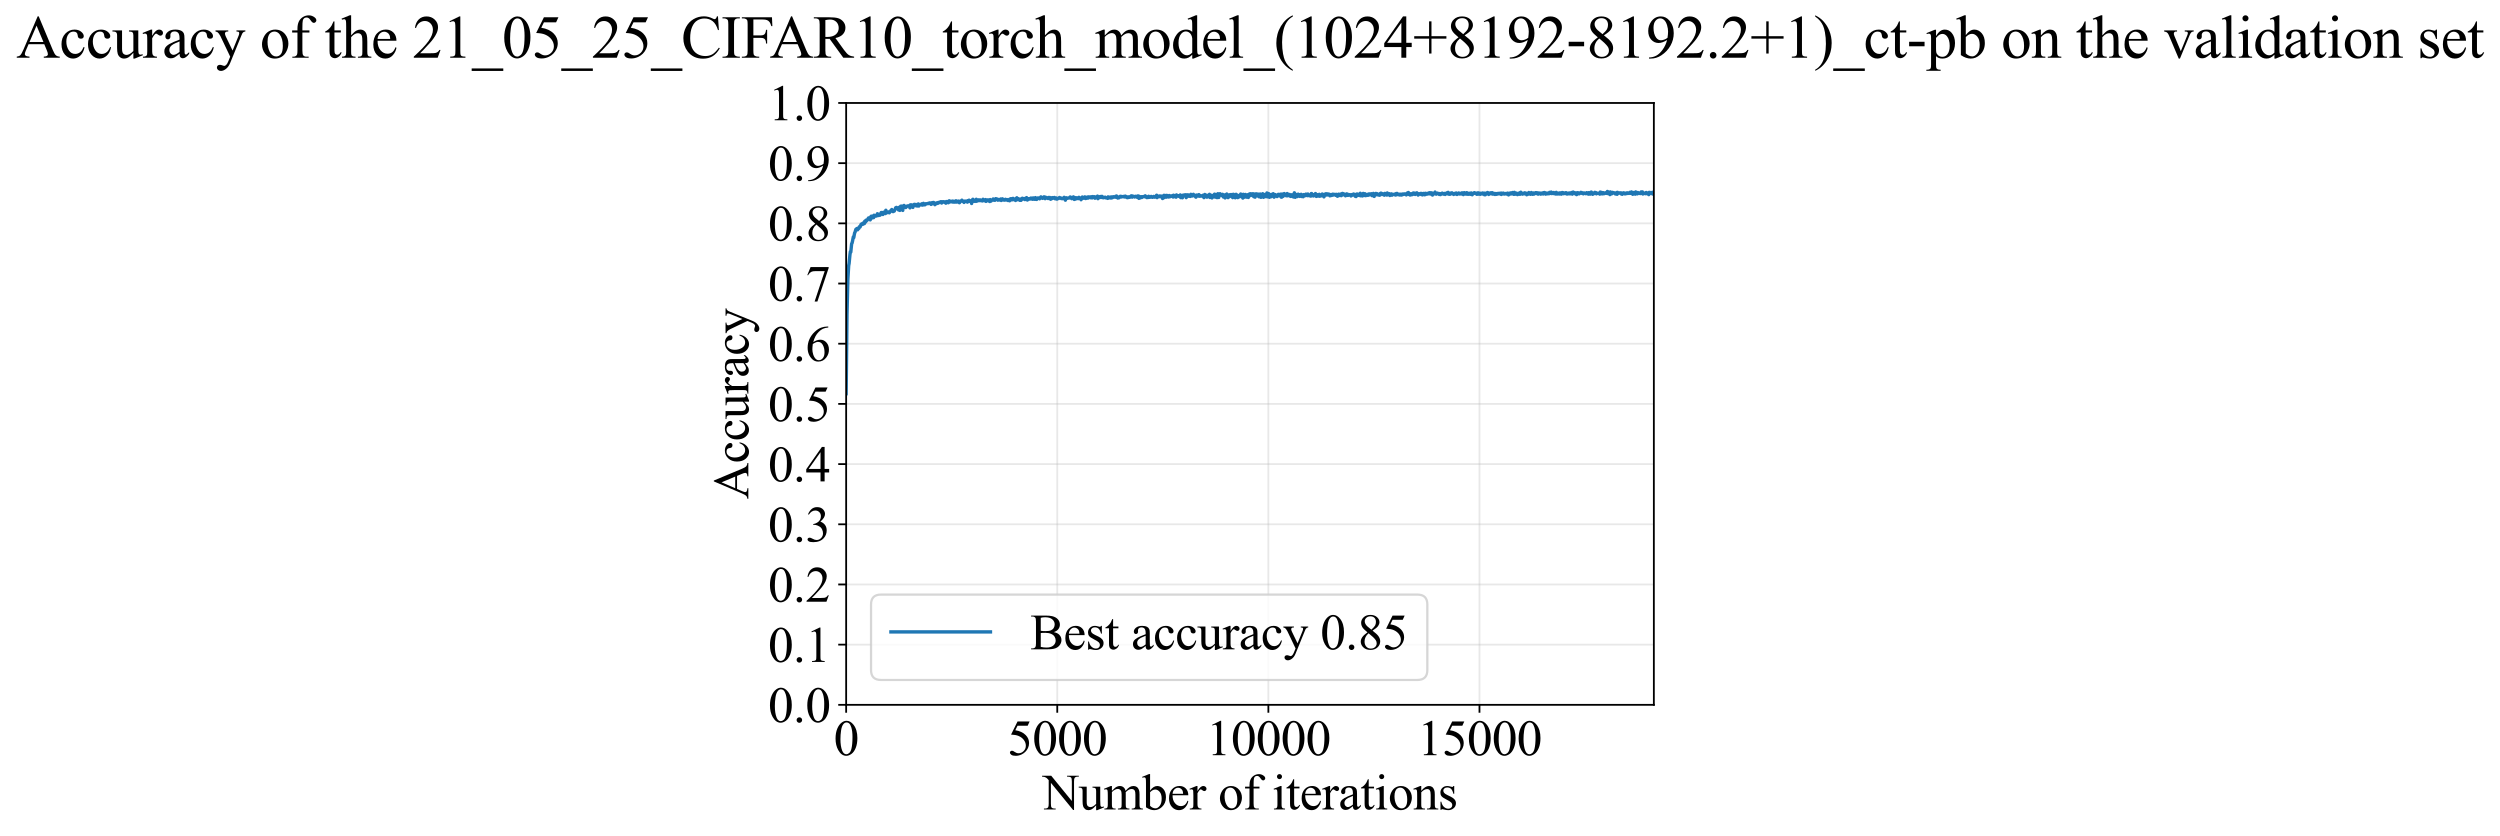<?xml version="1.0" encoding="utf-8" standalone="no"?>
<!DOCTYPE svg PUBLIC "-//W3C//DTD SVG 1.1//EN"
  "http://www.w3.org/Graphics/SVG/1.1/DTD/svg11.dtd">
<svg xmlns:xlink="http://www.w3.org/1999/xlink" width="1105.363pt" height="369.808pt" viewBox="0 0 1105.363 369.808" xmlns="http://www.w3.org/2000/svg" version="1.1">
 <defs>
  <style type="text/css">*{stroke-linejoin: round; stroke-linecap: butt}</style>
 </defs>
 <g id="figure_1">
  <g id="patch_1">
   <path d="M -0 369.808 
L 1105.363 369.808 
L 1105.363 0 
L -0 0 
z
" style="fill: #ffffff"/>
  </g>
  <g id="axes_1">
   <g id="patch_2">
    <path d="M 374.122 311.644 
L 731.242 311.644 
L 731.242 45.532 
L 374.122 45.532 
z
" style="fill: #ffffff"/>
   </g>
   <g id="matplotlib.axis_1">
    <g id="xtick_1">
     <g id="line2d_1">
      <path d="M 374.122 311.644 
L 374.122 45.532 
" clip-path="url(#p7c35286982)" style="fill: none; stroke: #b0b0b0; stroke-opacity: 0.3; stroke-width: 0.8; stroke-linecap: square"/>
     </g>
     <g id="line2d_2">
      <defs>
       <path id="m9cca13c9f5" d="M 0 0 
L 0 3.5 
" style="stroke: #000000; stroke-width: 0.8"/>
      </defs>
      <g>
       <use xlink:href="#m9cca13c9f5" x="374.122" y="311.644" style="stroke: #000000; stroke-width: 0.8"/>
      </g>
     </g>
     <g id="text_1">
      <!-- 0 -->
      <g transform="translate(368.622 333.92) scale(0.22 -0.22)">
       <defs>
        <path id="TimesNewRomanPSMT-30" d="M 231 2094 
Q 231 2819 450 3342 
Q 669 3866 1031 4122 
Q 1313 4325 1613 4325 
Q 2100 4325 2488 3828 
Q 2972 3213 2972 2159 
Q 2972 1422 2759 906 
Q 2547 391 2217 158 
Q 1888 -75 1581 -75 
Q 975 -75 572 641 
Q 231 1244 231 2094 
z
M 844 2016 
Q 844 1141 1059 588 
Q 1238 122 1591 122 
Q 1759 122 1940 273 
Q 2122 425 2216 781 
Q 2359 1319 2359 2297 
Q 2359 3022 2209 3506 
Q 2097 3866 1919 4016 
Q 1791 4119 1609 4119 
Q 1397 4119 1231 3928 
Q 1006 3669 925 3112 
Q 844 2556 844 2016 
z
" transform="scale(0.016)"/>
       </defs>
       <use xlink:href="#TimesNewRomanPSMT-30"/>
      </g>
     </g>
    </g>
    <g id="xtick_2">
     <g id="line2d_3">
      <path d="M 467.462 311.644 
L 467.462 45.532 
" clip-path="url(#p7c35286982)" style="fill: none; stroke: #b0b0b0; stroke-opacity: 0.3; stroke-width: 0.8; stroke-linecap: square"/>
     </g>
     <g id="line2d_4">
      <g>
       <use xlink:href="#m9cca13c9f5" x="467.462" y="311.644" style="stroke: #000000; stroke-width: 0.8"/>
      </g>
     </g>
     <g id="text_2">
      <!-- 5000 -->
      <g transform="translate(445.462 333.92) scale(0.22 -0.22)">
       <defs>
        <path id="TimesNewRomanPSMT-35" d="M 2778 4238 
L 2534 3706 
L 1259 3706 
L 981 3138 
Q 1809 3016 2294 2522 
Q 2709 2097 2709 1522 
Q 2709 1188 2573 903 
Q 2438 619 2231 419 
Q 2025 219 1772 97 
Q 1413 -75 1034 -75 
Q 653 -75 479 54 
Q 306 184 306 341 
Q 306 428 378 495 
Q 450 563 559 563 
Q 641 563 702 538 
Q 763 513 909 409 
Q 1144 247 1384 247 
Q 1750 247 2026 523 
Q 2303 800 2303 1197 
Q 2303 1581 2056 1914 
Q 1809 2247 1375 2428 
Q 1034 2569 447 2591 
L 1259 4238 
L 2778 4238 
z
" transform="scale(0.016)"/>
       </defs>
       <use xlink:href="#TimesNewRomanPSMT-35"/>
       <use xlink:href="#TimesNewRomanPSMT-30" transform="translate(50 0)"/>
       <use xlink:href="#TimesNewRomanPSMT-30" transform="translate(100 0)"/>
       <use xlink:href="#TimesNewRomanPSMT-30" transform="translate(150 0)"/>
      </g>
     </g>
    </g>
    <g id="xtick_3">
     <g id="line2d_5">
      <path d="M 560.802 311.644 
L 560.802 45.532 
" clip-path="url(#p7c35286982)" style="fill: none; stroke: #b0b0b0; stroke-opacity: 0.3; stroke-width: 0.8; stroke-linecap: square"/>
     </g>
     <g id="line2d_6">
      <g>
       <use xlink:href="#m9cca13c9f5" x="560.802" y="311.644" style="stroke: #000000; stroke-width: 0.8"/>
      </g>
     </g>
     <g id="text_3">
      <!-- 10000 -->
      <g transform="translate(533.302 333.92) scale(0.22 -0.22)">
       <defs>
        <path id="TimesNewRomanPSMT-31" d="M 750 3822 
L 1781 4325 
L 1884 4325 
L 1884 747 
Q 1884 391 1914 303 
Q 1944 216 2037 169 
Q 2131 122 2419 116 
L 2419 0 
L 825 0 
L 825 116 
Q 1125 122 1212 167 
Q 1300 213 1334 289 
Q 1369 366 1369 747 
L 1369 3034 
Q 1369 3497 1338 3628 
Q 1316 3728 1258 3775 
Q 1200 3822 1119 3822 
Q 1003 3822 797 3725 
L 750 3822 
z
" transform="scale(0.016)"/>
       </defs>
       <use xlink:href="#TimesNewRomanPSMT-31"/>
       <use xlink:href="#TimesNewRomanPSMT-30" transform="translate(50 0)"/>
       <use xlink:href="#TimesNewRomanPSMT-30" transform="translate(100 0)"/>
       <use xlink:href="#TimesNewRomanPSMT-30" transform="translate(150 0)"/>
       <use xlink:href="#TimesNewRomanPSMT-30" transform="translate(200 0)"/>
      </g>
     </g>
    </g>
    <g id="xtick_4">
     <g id="line2d_7">
      <path d="M 654.143 311.644 
L 654.143 45.532 
" clip-path="url(#p7c35286982)" style="fill: none; stroke: #b0b0b0; stroke-opacity: 0.3; stroke-width: 0.8; stroke-linecap: square"/>
     </g>
     <g id="line2d_8">
      <g>
       <use xlink:href="#m9cca13c9f5" x="654.143" y="311.644" style="stroke: #000000; stroke-width: 0.8"/>
      </g>
     </g>
     <g id="text_4">
      <!-- 15000 -->
      <g transform="translate(626.643 333.92) scale(0.22 -0.22)">
       <use xlink:href="#TimesNewRomanPSMT-31"/>
       <use xlink:href="#TimesNewRomanPSMT-35" transform="translate(50 0)"/>
       <use xlink:href="#TimesNewRomanPSMT-30" transform="translate(100 0)"/>
       <use xlink:href="#TimesNewRomanPSMT-30" transform="translate(150 0)"/>
       <use xlink:href="#TimesNewRomanPSMT-30" transform="translate(200 0)"/>
      </g>
     </g>
    </g>
    <g id="text_5">
     <!-- Number of iterations -->
     <g transform="translate(461.04 357.902) scale(0.22 -0.22)">
      <defs>
       <path id="TimesNewRomanPSMT-4e" d="M -84 4238 
L 1066 4238 
L 3656 1059 
L 3656 3503 
Q 3656 3894 3569 3991 
Q 3453 4122 3203 4122 
L 3056 4122 
L 3056 4238 
L 4531 4238 
L 4531 4122 
L 4381 4122 
Q 4113 4122 4000 3959 
Q 3931 3859 3931 3503 
L 3931 -69 
L 3819 -69 
L 1025 3344 
L 1025 734 
Q 1025 344 1109 247 
Q 1228 116 1475 116 
L 1625 116 
L 1625 0 
L 150 0 
L 150 116 
L 297 116 
Q 569 116 681 278 
Q 750 378 750 734 
L 750 3681 
Q 566 3897 470 3965 
Q 375 4034 191 4094 
Q 100 4122 -84 4122 
L -84 4238 
z
" transform="scale(0.016)"/>
       <path id="TimesNewRomanPSMT-75" d="M 2709 2863 
L 2709 1128 
Q 2709 631 2732 520 
Q 2756 409 2807 365 
Q 2859 322 2928 322 
Q 3025 322 3147 375 
L 3191 266 
L 2334 -88 
L 2194 -88 
L 2194 519 
Q 1825 119 1631 15 
Q 1438 -88 1222 -88 
Q 981 -88 804 51 
Q 628 191 559 409 
Q 491 628 491 1028 
L 491 2306 
Q 491 2509 447 2587 
Q 403 2666 317 2708 
Q 231 2750 6 2747 
L 6 2863 
L 1009 2863 
L 1009 947 
Q 1009 547 1148 422 
Q 1288 297 1484 297 
Q 1619 297 1789 381 
Q 1959 466 2194 703 
L 2194 2325 
Q 2194 2569 2105 2655 
Q 2016 2741 1734 2747 
L 1734 2863 
L 2709 2863 
z
" transform="scale(0.016)"/>
       <path id="TimesNewRomanPSMT-6d" d="M 1050 2338 
Q 1363 2650 1419 2697 
Q 1559 2816 1721 2881 
Q 1884 2947 2044 2947 
Q 2313 2947 2506 2790 
Q 2700 2634 2766 2338 
Q 3088 2713 3309 2830 
Q 3531 2947 3766 2947 
Q 3994 2947 4170 2830 
Q 4347 2713 4450 2447 
Q 4519 2266 4519 1878 
L 4519 647 
Q 4519 378 4559 278 
Q 4591 209 4675 161 
Q 4759 113 4950 113 
L 4950 0 
L 3538 0 
L 3538 113 
L 3597 113 
Q 3781 113 3884 184 
Q 3956 234 3988 344 
Q 4000 397 4000 647 
L 4000 1878 
Q 4000 2228 3916 2372 
Q 3794 2572 3525 2572 
Q 3359 2572 3192 2489 
Q 3025 2406 2788 2181 
L 2781 2147 
L 2788 2013 
L 2788 647 
Q 2788 353 2820 281 
Q 2853 209 2943 161 
Q 3034 113 3253 113 
L 3253 0 
L 1806 0 
L 1806 113 
Q 2044 113 2133 169 
Q 2222 225 2256 338 
Q 2272 391 2272 647 
L 2272 1878 
Q 2272 2228 2169 2381 
Q 2031 2581 1784 2581 
Q 1616 2581 1450 2491 
Q 1191 2353 1050 2181 
L 1050 647 
Q 1050 366 1089 281 
Q 1128 197 1204 155 
Q 1281 113 1516 113 
L 1516 0 
L 100 0 
L 100 113 
Q 297 113 375 155 
Q 453 197 493 289 
Q 534 381 534 647 
L 534 1741 
Q 534 2213 506 2350 
Q 484 2453 437 2492 
Q 391 2531 309 2531 
Q 222 2531 100 2484 
L 53 2597 
L 916 2947 
L 1050 2947 
L 1050 2338 
z
" transform="scale(0.016)"/>
       <path id="TimesNewRomanPSMT-62" d="M 984 2369 
Q 1400 2947 1881 2947 
Q 2322 2947 2650 2570 
Q 2978 2194 2978 1541 
Q 2978 778 2472 313 
Q 2038 -88 1503 -88 
Q 1253 -88 995 3 
Q 738 94 469 275 
L 469 3241 
Q 469 3728 445 3840 
Q 422 3953 372 3993 
Q 322 4034 247 4034 
Q 159 4034 28 3984 
L -16 4094 
L 844 4444 
L 984 4444 
L 984 2369 
z
M 984 2169 
L 984 456 
Q 1144 300 1314 220 
Q 1484 141 1663 141 
Q 1947 141 2192 453 
Q 2438 766 2438 1363 
Q 2438 1913 2192 2208 
Q 1947 2503 1634 2503 
Q 1469 2503 1303 2419 
Q 1178 2356 984 2169 
z
" transform="scale(0.016)"/>
       <path id="TimesNewRomanPSMT-65" d="M 681 1784 
Q 678 1147 991 784 
Q 1303 422 1725 422 
Q 2006 422 2214 576 
Q 2422 731 2563 1106 
L 2659 1044 
Q 2594 616 2278 264 
Q 1963 -88 1488 -88 
Q 972 -88 605 314 
Q 238 716 238 1394 
Q 238 2128 614 2539 
Q 991 2950 1559 2950 
Q 2041 2950 2350 2633 
Q 2659 2316 2659 1784 
L 681 1784 
z
M 681 1966 
L 2006 1966 
Q 1991 2241 1941 2353 
Q 1863 2528 1708 2628 
Q 1553 2728 1384 2728 
Q 1125 2728 920 2526 
Q 716 2325 681 1966 
z
" transform="scale(0.016)"/>
       <path id="TimesNewRomanPSMT-72" d="M 1038 2947 
L 1038 2303 
Q 1397 2947 1775 2947 
Q 1947 2947 2059 2842 
Q 2172 2738 2172 2600 
Q 2172 2478 2090 2393 
Q 2009 2309 1897 2309 
Q 1788 2309 1652 2417 
Q 1516 2525 1450 2525 
Q 1394 2525 1328 2463 
Q 1188 2334 1038 2041 
L 1038 669 
Q 1038 431 1097 309 
Q 1138 225 1241 169 
Q 1344 113 1538 113 
L 1538 0 
L 72 0 
L 72 113 
Q 291 113 397 181 
Q 475 231 506 341 
Q 522 394 522 644 
L 522 1753 
Q 522 2253 501 2348 
Q 481 2444 426 2487 
Q 372 2531 291 2531 
Q 194 2531 72 2484 
L 41 2597 
L 906 2947 
L 1038 2947 
z
" transform="scale(0.016)"/>
       <path id="TimesNewRomanPSMT-20" transform="scale(0.016)"/>
       <path id="TimesNewRomanPSMT-6f" d="M 1600 2947 
Q 2250 2947 2644 2453 
Q 2978 2031 2978 1484 
Q 2978 1100 2793 706 
Q 2609 313 2286 112 
Q 1963 -88 1566 -88 
Q 919 -88 538 428 
Q 216 863 216 1403 
Q 216 1797 411 2186 
Q 606 2575 925 2761 
Q 1244 2947 1600 2947 
z
M 1503 2744 
Q 1338 2744 1170 2645 
Q 1003 2547 900 2300 
Q 797 2053 797 1666 
Q 797 1041 1045 587 
Q 1294 134 1700 134 
Q 2003 134 2200 384 
Q 2397 634 2397 1244 
Q 2397 2006 2069 2444 
Q 1847 2744 1503 2744 
z
" transform="scale(0.016)"/>
       <path id="TimesNewRomanPSMT-66" d="M 1319 2638 
L 1319 756 
Q 1319 356 1406 250 
Q 1522 113 1716 113 
L 1975 113 
L 1975 0 
L 266 0 
L 266 113 
L 394 113 
Q 519 113 622 175 
Q 725 238 764 344 
Q 803 450 803 756 
L 803 2638 
L 247 2638 
L 247 2863 
L 803 2863 
L 803 3050 
Q 803 3478 940 3775 
Q 1078 4072 1361 4255 
Q 1644 4438 1997 4438 
Q 2325 4438 2600 4225 
Q 2781 4084 2781 3909 
Q 2781 3816 2700 3733 
Q 2619 3650 2525 3650 
Q 2453 3650 2373 3701 
Q 2294 3753 2178 3923 
Q 2063 4094 1966 4153 
Q 1869 4213 1750 4213 
Q 1606 4213 1506 4136 
Q 1406 4059 1362 3898 
Q 1319 3738 1319 3069 
L 1319 2863 
L 2056 2863 
L 2056 2638 
L 1319 2638 
z
" transform="scale(0.016)"/>
       <path id="TimesNewRomanPSMT-69" d="M 928 4444 
Q 1059 4444 1151 4351 
Q 1244 4259 1244 4128 
Q 1244 3997 1151 3903 
Q 1059 3809 928 3809 
Q 797 3809 703 3903 
Q 609 3997 609 4128 
Q 609 4259 701 4351 
Q 794 4444 928 4444 
z
M 1188 2947 
L 1188 647 
Q 1188 378 1227 289 
Q 1266 200 1342 156 
Q 1419 113 1622 113 
L 1622 0 
L 231 0 
L 231 113 
Q 441 113 512 153 
Q 584 194 626 287 
Q 669 381 669 647 
L 669 1750 
Q 669 2216 641 2353 
Q 619 2453 572 2492 
Q 525 2531 444 2531 
Q 356 2531 231 2484 
L 188 2597 
L 1050 2947 
L 1188 2947 
z
" transform="scale(0.016)"/>
       <path id="TimesNewRomanPSMT-74" d="M 1031 3803 
L 1031 2863 
L 1700 2863 
L 1700 2644 
L 1031 2644 
L 1031 788 
Q 1031 509 1111 412 
Q 1191 316 1316 316 
Q 1419 316 1516 380 
Q 1613 444 1666 569 
L 1788 569 
Q 1678 263 1478 108 
Q 1278 -47 1066 -47 
Q 922 -47 784 33 
Q 647 113 581 261 
Q 516 409 516 719 
L 516 2644 
L 63 2644 
L 63 2747 
Q 234 2816 414 2980 
Q 594 3144 734 3369 
Q 806 3488 934 3803 
L 1031 3803 
z
" transform="scale(0.016)"/>
       <path id="TimesNewRomanPSMT-61" d="M 1822 413 
Q 1381 72 1269 19 
Q 1100 -59 909 -59 
Q 613 -59 420 144 
Q 228 347 228 678 
Q 228 888 322 1041 
Q 450 1253 767 1440 
Q 1084 1628 1822 1897 
L 1822 2009 
Q 1822 2438 1686 2597 
Q 1550 2756 1291 2756 
Q 1094 2756 978 2650 
Q 859 2544 859 2406 
L 866 2225 
Q 866 2081 792 2003 
Q 719 1925 600 1925 
Q 484 1925 411 2006 
Q 338 2088 338 2228 
Q 338 2497 613 2722 
Q 888 2947 1384 2947 
Q 1766 2947 2009 2819 
Q 2194 2722 2281 2516 
Q 2338 2381 2338 1966 
L 2338 994 
Q 2338 584 2353 492 
Q 2369 400 2405 369 
Q 2441 338 2488 338 
Q 2538 338 2575 359 
Q 2641 400 2828 588 
L 2828 413 
Q 2478 -56 2159 -56 
Q 2006 -56 1915 50 
Q 1825 156 1822 413 
z
M 1822 616 
L 1822 1706 
Q 1350 1519 1213 1441 
Q 966 1303 859 1153 
Q 753 1003 753 825 
Q 753 600 887 451 
Q 1022 303 1197 303 
Q 1434 303 1822 616 
z
" transform="scale(0.016)"/>
       <path id="TimesNewRomanPSMT-6e" d="M 1034 2341 
Q 1538 2947 1994 2947 
Q 2228 2947 2397 2830 
Q 2566 2713 2666 2444 
Q 2734 2256 2734 1869 
L 2734 647 
Q 2734 375 2778 278 
Q 2813 200 2889 156 
Q 2966 113 3172 113 
L 3172 0 
L 1756 0 
L 1756 113 
L 1816 113 
Q 2016 113 2095 173 
Q 2175 234 2206 353 
Q 2219 400 2219 647 
L 2219 1819 
Q 2219 2209 2117 2386 
Q 2016 2563 1775 2563 
Q 1403 2563 1034 2156 
L 1034 647 
Q 1034 356 1069 288 
Q 1113 197 1189 155 
Q 1266 113 1500 113 
L 1500 0 
L 84 0 
L 84 113 
L 147 113 
Q 366 113 442 223 
Q 519 334 519 647 
L 519 1709 
Q 519 2225 495 2337 
Q 472 2450 423 2490 
Q 375 2531 294 2531 
Q 206 2531 84 2484 
L 38 2597 
L 900 2947 
L 1034 2947 
L 1034 2341 
z
" transform="scale(0.016)"/>
       <path id="TimesNewRomanPSMT-73" d="M 2050 2947 
L 2050 1972 
L 1947 1972 
Q 1828 2431 1642 2597 
Q 1456 2763 1169 2763 
Q 950 2763 815 2647 
Q 681 2531 681 2391 
Q 681 2216 781 2091 
Q 878 1963 1175 1819 
L 1631 1597 
Q 2266 1288 2266 781 
Q 2266 391 1970 151 
Q 1675 -88 1309 -88 
Q 1047 -88 709 6 
Q 606 38 541 38 
Q 469 38 428 -44 
L 325 -44 
L 325 978 
L 428 978 
Q 516 541 762 319 
Q 1009 97 1316 97 
Q 1531 97 1667 223 
Q 1803 350 1803 528 
Q 1803 744 1651 891 
Q 1500 1038 1047 1263 
Q 594 1488 453 1669 
Q 313 1847 313 2119 
Q 313 2472 555 2709 
Q 797 2947 1181 2947 
Q 1350 2947 1591 2875 
Q 1750 2828 1803 2828 
Q 1853 2828 1881 2850 
Q 1909 2872 1947 2947 
L 2050 2947 
z
" transform="scale(0.016)"/>
      </defs>
      <use xlink:href="#TimesNewRomanPSMT-4e"/>
      <use xlink:href="#TimesNewRomanPSMT-75" transform="translate(72.217 0)"/>
      <use xlink:href="#TimesNewRomanPSMT-6d" transform="translate(122.217 0)"/>
      <use xlink:href="#TimesNewRomanPSMT-62" transform="translate(200 0)"/>
      <use xlink:href="#TimesNewRomanPSMT-65" transform="translate(250 0)"/>
      <use xlink:href="#TimesNewRomanPSMT-72" transform="translate(294.385 0)"/>
      <use xlink:href="#TimesNewRomanPSMT-20" transform="translate(327.686 0)"/>
      <use xlink:href="#TimesNewRomanPSMT-6f" transform="translate(352.686 0)"/>
      <use xlink:href="#TimesNewRomanPSMT-66" transform="translate(402.686 0)"/>
      <use xlink:href="#TimesNewRomanPSMT-20" transform="translate(435.986 0)"/>
      <use xlink:href="#TimesNewRomanPSMT-69" transform="translate(460.986 0)"/>
      <use xlink:href="#TimesNewRomanPSMT-74" transform="translate(488.77 0)"/>
      <use xlink:href="#TimesNewRomanPSMT-65" transform="translate(516.553 0)"/>
      <use xlink:href="#TimesNewRomanPSMT-72" transform="translate(560.938 0)"/>
      <use xlink:href="#TimesNewRomanPSMT-61" transform="translate(594.238 0)"/>
      <use xlink:href="#TimesNewRomanPSMT-74" transform="translate(638.623 0)"/>
      <use xlink:href="#TimesNewRomanPSMT-69" transform="translate(666.406 0)"/>
      <use xlink:href="#TimesNewRomanPSMT-6f" transform="translate(694.189 0)"/>
      <use xlink:href="#TimesNewRomanPSMT-6e" transform="translate(744.189 0)"/>
      <use xlink:href="#TimesNewRomanPSMT-73" transform="translate(794.189 0)"/>
     </g>
    </g>
   </g>
   <g id="matplotlib.axis_2">
    <g id="ytick_1">
     <g id="line2d_9">
      <path d="M 374.122 311.644 
L 731.242 311.644 
" clip-path="url(#p7c35286982)" style="fill: none; stroke: #b0b0b0; stroke-opacity: 0.3; stroke-width: 0.8; stroke-linecap: square"/>
     </g>
     <g id="line2d_10">
      <defs>
       <path id="m728c30ab48" d="M 0 0 
L -3.5 0 
" style="stroke: #000000; stroke-width: 0.8"/>
      </defs>
      <g>
       <use xlink:href="#m728c30ab48" x="374.122" y="311.644" style="stroke: #000000; stroke-width: 0.8"/>
      </g>
     </g>
     <g id="text_6">
      <!-- 0.0 -->
      <g transform="translate(339.622 319.282) scale(0.22 -0.22)">
       <defs>
        <path id="TimesNewRomanPSMT-2e" d="M 800 606 
Q 947 606 1047 504 
Q 1147 403 1147 259 
Q 1147 116 1045 14 
Q 944 -88 800 -88 
Q 656 -88 554 14 
Q 453 116 453 259 
Q 453 406 554 506 
Q 656 606 800 606 
z
" transform="scale(0.016)"/>
       </defs>
       <use xlink:href="#TimesNewRomanPSMT-30"/>
       <use xlink:href="#TimesNewRomanPSMT-2e" transform="translate(50 0)"/>
       <use xlink:href="#TimesNewRomanPSMT-30" transform="translate(75 0)"/>
      </g>
     </g>
    </g>
    <g id="ytick_2">
     <g id="line2d_11">
      <path d="M 374.122 285.032 
L 731.242 285.032 
" clip-path="url(#p7c35286982)" style="fill: none; stroke: #b0b0b0; stroke-opacity: 0.3; stroke-width: 0.8; stroke-linecap: square"/>
     </g>
     <g id="line2d_12">
      <g>
       <use xlink:href="#m728c30ab48" x="374.122" y="285.032" style="stroke: #000000; stroke-width: 0.8"/>
      </g>
     </g>
     <g id="text_7">
      <!-- 0.1 -->
      <g transform="translate(339.622 292.67) scale(0.22 -0.22)">
       <use xlink:href="#TimesNewRomanPSMT-30"/>
       <use xlink:href="#TimesNewRomanPSMT-2e" transform="translate(50 0)"/>
       <use xlink:href="#TimesNewRomanPSMT-31" transform="translate(75 0)"/>
      </g>
     </g>
    </g>
    <g id="ytick_3">
     <g id="line2d_13">
      <path d="M 374.122 258.421 
L 731.242 258.421 
" clip-path="url(#p7c35286982)" style="fill: none; stroke: #b0b0b0; stroke-opacity: 0.3; stroke-width: 0.8; stroke-linecap: square"/>
     </g>
     <g id="line2d_14">
      <g>
       <use xlink:href="#m728c30ab48" x="374.122" y="258.421" style="stroke: #000000; stroke-width: 0.8"/>
      </g>
     </g>
     <g id="text_8">
      <!-- 0.2 -->
      <g transform="translate(339.622 266.059) scale(0.22 -0.22)">
       <defs>
        <path id="TimesNewRomanPSMT-32" d="M 2934 816 
L 2638 0 
L 138 0 
L 138 116 
Q 1241 1122 1691 1759 
Q 2141 2397 2141 2925 
Q 2141 3328 1894 3587 
Q 1647 3847 1303 3847 
Q 991 3847 742 3664 
Q 494 3481 375 3128 
L 259 3128 
Q 338 3706 661 4015 
Q 984 4325 1469 4325 
Q 1984 4325 2329 3994 
Q 2675 3663 2675 3213 
Q 2675 2891 2525 2569 
Q 2294 2063 1775 1497 
Q 997 647 803 472 
L 1909 472 
Q 2247 472 2383 497 
Q 2519 522 2628 598 
Q 2738 675 2819 816 
L 2934 816 
z
" transform="scale(0.016)"/>
       </defs>
       <use xlink:href="#TimesNewRomanPSMT-30"/>
       <use xlink:href="#TimesNewRomanPSMT-2e" transform="translate(50 0)"/>
       <use xlink:href="#TimesNewRomanPSMT-32" transform="translate(75 0)"/>
      </g>
     </g>
    </g>
    <g id="ytick_4">
     <g id="line2d_15">
      <path d="M 374.122 231.81 
L 731.242 231.81 
" clip-path="url(#p7c35286982)" style="fill: none; stroke: #b0b0b0; stroke-opacity: 0.3; stroke-width: 0.8; stroke-linecap: square"/>
     </g>
     <g id="line2d_16">
      <g>
       <use xlink:href="#m728c30ab48" x="374.122" y="231.81" style="stroke: #000000; stroke-width: 0.8"/>
      </g>
     </g>
     <g id="text_9">
      <!-- 0.3 -->
      <g transform="translate(339.622 239.448) scale(0.22 -0.22)">
       <defs>
        <path id="TimesNewRomanPSMT-33" d="M 325 3431 
Q 506 3859 782 4092 
Q 1059 4325 1472 4325 
Q 1981 4325 2253 3994 
Q 2459 3747 2459 3466 
Q 2459 3003 1878 2509 
Q 2269 2356 2469 2072 
Q 2669 1788 2669 1403 
Q 2669 853 2319 450 
Q 1863 -75 997 -75 
Q 569 -75 414 31 
Q 259 138 259 259 
Q 259 350 332 419 
Q 406 488 509 488 
Q 588 488 669 463 
Q 722 447 909 348 
Q 1097 250 1169 231 
Q 1284 197 1416 197 
Q 1734 197 1970 444 
Q 2206 691 2206 1028 
Q 2206 1275 2097 1509 
Q 2016 1684 1919 1775 
Q 1784 1900 1550 2001 
Q 1316 2103 1072 2103 
L 972 2103 
L 972 2197 
Q 1219 2228 1467 2375 
Q 1716 2522 1828 2728 
Q 1941 2934 1941 3181 
Q 1941 3503 1739 3701 
Q 1538 3900 1238 3900 
Q 753 3900 428 3381 
L 325 3431 
z
" transform="scale(0.016)"/>
       </defs>
       <use xlink:href="#TimesNewRomanPSMT-30"/>
       <use xlink:href="#TimesNewRomanPSMT-2e" transform="translate(50 0)"/>
       <use xlink:href="#TimesNewRomanPSMT-33" transform="translate(75 0)"/>
      </g>
     </g>
    </g>
    <g id="ytick_5">
     <g id="line2d_17">
      <path d="M 374.122 205.199 
L 731.242 205.199 
" clip-path="url(#p7c35286982)" style="fill: none; stroke: #b0b0b0; stroke-opacity: 0.3; stroke-width: 0.8; stroke-linecap: square"/>
     </g>
     <g id="line2d_18">
      <g>
       <use xlink:href="#m728c30ab48" x="374.122" y="205.199" style="stroke: #000000; stroke-width: 0.8"/>
      </g>
     </g>
     <g id="text_10">
      <!-- 0.4 -->
      <g transform="translate(339.622 212.837) scale(0.22 -0.22)">
       <defs>
        <path id="TimesNewRomanPSMT-34" d="M 2978 1563 
L 2978 1119 
L 2409 1119 
L 2409 0 
L 1894 0 
L 1894 1119 
L 100 1119 
L 100 1519 
L 2066 4325 
L 2409 4325 
L 2409 1563 
L 2978 1563 
z
M 1894 1563 
L 1894 3666 
L 406 1563 
L 1894 1563 
z
" transform="scale(0.016)"/>
       </defs>
       <use xlink:href="#TimesNewRomanPSMT-30"/>
       <use xlink:href="#TimesNewRomanPSMT-2e" transform="translate(50 0)"/>
       <use xlink:href="#TimesNewRomanPSMT-34" transform="translate(75 0)"/>
      </g>
     </g>
    </g>
    <g id="ytick_6">
     <g id="line2d_19">
      <path d="M 374.122 178.588 
L 731.242 178.588 
" clip-path="url(#p7c35286982)" style="fill: none; stroke: #b0b0b0; stroke-opacity: 0.3; stroke-width: 0.8; stroke-linecap: square"/>
     </g>
     <g id="line2d_20">
      <g>
       <use xlink:href="#m728c30ab48" x="374.122" y="178.588" style="stroke: #000000; stroke-width: 0.8"/>
      </g>
     </g>
     <g id="text_11">
      <!-- 0.5 -->
      <g transform="translate(339.622 186.226) scale(0.22 -0.22)">
       <use xlink:href="#TimesNewRomanPSMT-30"/>
       <use xlink:href="#TimesNewRomanPSMT-2e" transform="translate(50 0)"/>
       <use xlink:href="#TimesNewRomanPSMT-35" transform="translate(75 0)"/>
      </g>
     </g>
    </g>
    <g id="ytick_7">
     <g id="line2d_21">
      <path d="M 374.122 151.976 
L 731.242 151.976 
" clip-path="url(#p7c35286982)" style="fill: none; stroke: #b0b0b0; stroke-opacity: 0.3; stroke-width: 0.8; stroke-linecap: square"/>
     </g>
     <g id="line2d_22">
      <g>
       <use xlink:href="#m728c30ab48" x="374.122" y="151.976" style="stroke: #000000; stroke-width: 0.8"/>
      </g>
     </g>
     <g id="text_12">
      <!-- 0.6 -->
      <g transform="translate(339.622 159.614) scale(0.22 -0.22)">
       <defs>
        <path id="TimesNewRomanPSMT-36" d="M 2869 4325 
L 2869 4209 
Q 2456 4169 2195 4045 
Q 1934 3922 1679 3669 
Q 1425 3416 1258 3105 
Q 1091 2794 978 2366 
Q 1428 2675 1881 2675 
Q 2316 2675 2634 2325 
Q 2953 1975 2953 1425 
Q 2953 894 2631 456 
Q 2244 -75 1606 -75 
Q 1172 -75 869 213 
Q 275 772 275 1663 
Q 275 2231 503 2743 
Q 731 3256 1154 3653 
Q 1578 4050 1965 4187 
Q 2353 4325 2688 4325 
L 2869 4325 
z
M 925 2138 
Q 869 1716 869 1456 
Q 869 1156 980 804 
Q 1091 453 1309 247 
Q 1469 100 1697 100 
Q 1969 100 2183 356 
Q 2397 613 2397 1088 
Q 2397 1622 2184 2012 
Q 1972 2403 1581 2403 
Q 1463 2403 1327 2353 
Q 1191 2303 925 2138 
z
" transform="scale(0.016)"/>
       </defs>
       <use xlink:href="#TimesNewRomanPSMT-30"/>
       <use xlink:href="#TimesNewRomanPSMT-2e" transform="translate(50 0)"/>
       <use xlink:href="#TimesNewRomanPSMT-36" transform="translate(75 0)"/>
      </g>
     </g>
    </g>
    <g id="ytick_8">
     <g id="line2d_23">
      <path d="M 374.122 125.365 
L 731.242 125.365 
" clip-path="url(#p7c35286982)" style="fill: none; stroke: #b0b0b0; stroke-opacity: 0.3; stroke-width: 0.8; stroke-linecap: square"/>
     </g>
     <g id="line2d_24">
      <g>
       <use xlink:href="#m728c30ab48" x="374.122" y="125.365" style="stroke: #000000; stroke-width: 0.8"/>
      </g>
     </g>
     <g id="text_13">
      <!-- 0.7 -->
      <g transform="translate(339.622 133.003) scale(0.22 -0.22)">
       <defs>
        <path id="TimesNewRomanPSMT-37" d="M 644 4238 
L 2916 4238 
L 2916 4119 
L 1503 -88 
L 1153 -88 
L 2419 3728 
L 1253 3728 
Q 900 3728 750 3644 
Q 488 3500 328 3200 
L 238 3234 
L 644 4238 
z
" transform="scale(0.016)"/>
       </defs>
       <use xlink:href="#TimesNewRomanPSMT-30"/>
       <use xlink:href="#TimesNewRomanPSMT-2e" transform="translate(50 0)"/>
       <use xlink:href="#TimesNewRomanPSMT-37" transform="translate(75 0)"/>
      </g>
     </g>
    </g>
    <g id="ytick_9">
     <g id="line2d_25">
      <path d="M 374.122 98.754 
L 731.242 98.754 
" clip-path="url(#p7c35286982)" style="fill: none; stroke: #b0b0b0; stroke-opacity: 0.3; stroke-width: 0.8; stroke-linecap: square"/>
     </g>
     <g id="line2d_26">
      <g>
       <use xlink:href="#m728c30ab48" x="374.122" y="98.754" style="stroke: #000000; stroke-width: 0.8"/>
      </g>
     </g>
     <g id="text_14">
      <!-- 0.8 -->
      <g transform="translate(339.622 106.392) scale(0.22 -0.22)">
       <defs>
        <path id="TimesNewRomanPSMT-38" d="M 1228 2134 
Q 725 2547 579 2797 
Q 434 3047 434 3316 
Q 434 3728 753 4026 
Q 1072 4325 1600 4325 
Q 2113 4325 2425 4047 
Q 2738 3769 2738 3413 
Q 2738 3175 2569 2928 
Q 2400 2681 1866 2347 
Q 2416 1922 2594 1678 
Q 2831 1359 2831 1006 
Q 2831 559 2490 242 
Q 2150 -75 1597 -75 
Q 994 -75 656 303 
Q 388 606 388 966 
Q 388 1247 577 1523 
Q 766 1800 1228 2134 
z
M 1719 2469 
Q 2094 2806 2194 3001 
Q 2294 3197 2294 3444 
Q 2294 3772 2109 3958 
Q 1925 4144 1606 4144 
Q 1288 4144 1088 3959 
Q 888 3775 888 3528 
Q 888 3366 970 3203 
Q 1053 3041 1206 2894 
L 1719 2469 
z
M 1375 2016 
Q 1116 1797 991 1539 
Q 866 1281 866 981 
Q 866 578 1086 336 
Q 1306 94 1647 94 
Q 1984 94 2187 284 
Q 2391 475 2391 747 
Q 2391 972 2272 1150 
Q 2050 1481 1375 2016 
z
" transform="scale(0.016)"/>
       </defs>
       <use xlink:href="#TimesNewRomanPSMT-30"/>
       <use xlink:href="#TimesNewRomanPSMT-2e" transform="translate(50 0)"/>
       <use xlink:href="#TimesNewRomanPSMT-38" transform="translate(75 0)"/>
      </g>
     </g>
    </g>
    <g id="ytick_10">
     <g id="line2d_27">
      <path d="M 374.122 72.143 
L 731.242 72.143 
" clip-path="url(#p7c35286982)" style="fill: none; stroke: #b0b0b0; stroke-opacity: 0.3; stroke-width: 0.8; stroke-linecap: square"/>
     </g>
     <g id="line2d_28">
      <g>
       <use xlink:href="#m728c30ab48" x="374.122" y="72.143" style="stroke: #000000; stroke-width: 0.8"/>
      </g>
     </g>
     <g id="text_15">
      <!-- 0.9 -->
      <g transform="translate(339.622 79.781) scale(0.22 -0.22)">
       <defs>
        <path id="TimesNewRomanPSMT-39" d="M 338 -88 
L 338 28 
Q 744 34 1094 217 
Q 1444 400 1770 856 
Q 2097 1313 2225 1859 
Q 1734 1544 1338 1544 
Q 891 1544 572 1889 
Q 253 2234 253 2806 
Q 253 3363 572 3797 
Q 956 4325 1575 4325 
Q 2097 4325 2469 3894 
Q 2925 3359 2925 2575 
Q 2925 1869 2578 1258 
Q 2231 647 1613 244 
Q 1109 -88 516 -88 
L 338 -88 
z
M 2275 2091 
Q 2331 2497 2331 2741 
Q 2331 3044 2228 3395 
Q 2125 3747 1936 3934 
Q 1747 4122 1506 4122 
Q 1228 4122 1018 3872 
Q 809 3622 809 3128 
Q 809 2469 1088 2097 
Q 1291 1828 1588 1828 
Q 1731 1828 1928 1897 
Q 2125 1966 2275 2091 
z
" transform="scale(0.016)"/>
       </defs>
       <use xlink:href="#TimesNewRomanPSMT-30"/>
       <use xlink:href="#TimesNewRomanPSMT-2e" transform="translate(50 0)"/>
       <use xlink:href="#TimesNewRomanPSMT-39" transform="translate(75 0)"/>
      </g>
     </g>
    </g>
    <g id="ytick_11">
     <g id="line2d_29">
      <path d="M 374.122 45.532 
L 731.242 45.532 
" clip-path="url(#p7c35286982)" style="fill: none; stroke: #b0b0b0; stroke-opacity: 0.3; stroke-width: 0.8; stroke-linecap: square"/>
     </g>
     <g id="line2d_30">
      <g>
       <use xlink:href="#m728c30ab48" x="374.122" y="45.532" style="stroke: #000000; stroke-width: 0.8"/>
      </g>
     </g>
     <g id="text_16">
      <!-- 1.0 -->
      <g transform="translate(339.622 53.17) scale(0.22 -0.22)">
       <use xlink:href="#TimesNewRomanPSMT-31"/>
       <use xlink:href="#TimesNewRomanPSMT-2e" transform="translate(50 0)"/>
       <use xlink:href="#TimesNewRomanPSMT-30" transform="translate(75 0)"/>
      </g>
     </g>
    </g>
    <g id="text_17">
     <!-- Accuracy -->
     <g transform="translate(330.875 220.726) rotate(-90) scale(0.22 -0.22)">
      <defs>
       <path id="TimesNewRomanPSMT-41" d="M 2928 1419 
L 1288 1419 
L 1000 750 
Q 894 503 894 381 
Q 894 284 986 211 
Q 1078 138 1384 116 
L 1384 0 
L 50 0 
L 50 116 
Q 316 163 394 238 
Q 553 388 747 847 
L 2238 4334 
L 2347 4334 
L 3822 809 
Q 4000 384 4145 257 
Q 4291 131 4550 116 
L 4550 0 
L 2878 0 
L 2878 116 
Q 3131 128 3220 200 
Q 3309 272 3309 375 
Q 3309 513 3184 809 
L 2928 1419 
z
M 2841 1650 
L 2122 3363 
L 1384 1650 
L 2841 1650 
z
" transform="scale(0.016)"/>
       <path id="TimesNewRomanPSMT-63" d="M 2631 1088 
Q 2516 522 2178 217 
Q 1841 -88 1431 -88 
Q 944 -88 581 321 
Q 219 731 219 1428 
Q 219 2103 620 2525 
Q 1022 2947 1584 2947 
Q 2006 2947 2278 2723 
Q 2550 2500 2550 2259 
Q 2550 2141 2473 2067 
Q 2397 1994 2259 1994 
Q 2075 1994 1981 2113 
Q 1928 2178 1911 2362 
Q 1894 2547 1784 2644 
Q 1675 2738 1481 2738 
Q 1169 2738 978 2506 
Q 725 2200 725 1697 
Q 725 1184 976 792 
Q 1228 400 1656 400 
Q 1963 400 2206 609 
Q 2378 753 2541 1131 
L 2631 1088 
z
" transform="scale(0.016)"/>
       <path id="TimesNewRomanPSMT-79" d="M 38 2863 
L 1372 2863 
L 1372 2747 
L 1306 2747 
Q 1166 2747 1095 2686 
Q 1025 2625 1025 2534 
Q 1025 2413 1128 2197 
L 1825 753 
L 2466 2334 
Q 2519 2463 2519 2588 
Q 2519 2644 2497 2672 
Q 2472 2706 2419 2726 
Q 2366 2747 2231 2747 
L 2231 2863 
L 3163 2863 
L 3163 2747 
Q 3047 2734 2984 2696 
Q 2922 2659 2847 2556 
Q 2819 2513 2741 2316 
L 1575 -541 
Q 1406 -956 1132 -1168 
Q 859 -1381 606 -1381 
Q 422 -1381 303 -1275 
Q 184 -1169 184 -1031 
Q 184 -900 270 -820 
Q 356 -741 506 -741 
Q 609 -741 788 -809 
Q 913 -856 944 -856 
Q 1038 -856 1148 -759 
Q 1259 -663 1372 -384 
L 1575 113 
L 547 2272 
Q 500 2369 397 2513 
Q 319 2622 269 2659 
Q 197 2709 38 2747 
L 38 2863 
z
" transform="scale(0.016)"/>
      </defs>
      <use xlink:href="#TimesNewRomanPSMT-41"/>
      <use xlink:href="#TimesNewRomanPSMT-63" transform="translate(72.217 0)"/>
      <use xlink:href="#TimesNewRomanPSMT-63" transform="translate(116.602 0)"/>
      <use xlink:href="#TimesNewRomanPSMT-75" transform="translate(160.986 0)"/>
      <use xlink:href="#TimesNewRomanPSMT-72" transform="translate(210.986 0)"/>
      <use xlink:href="#TimesNewRomanPSMT-61" transform="translate(244.287 0)"/>
      <use xlink:href="#TimesNewRomanPSMT-63" transform="translate(288.672 0)"/>
      <use xlink:href="#TimesNewRomanPSMT-79" transform="translate(333.057 0)"/>
     </g>
    </g>
   </g>
   <g id="line2d_31">
    <path d="M 374.122 174.064 
L 374.495 139.07 
L 374.869 123.702 
L 375.242 117.448 
L 375.429 116.45 
L 375.803 112.592 
L 375.99 111.261 
L 376.176 111.461 
L 376.55 107.735 
L 376.737 107.469 
L 376.923 106.671 
L 377.297 104.741 
L 377.484 105.074 
L 377.857 103.012 
L 378.044 102.679 
L 378.418 101.415 
L 378.604 101.681 
L 378.791 101.082 
L 378.978 101.016 
L 379.165 101.615 
L 379.538 101.082 
L 379.725 101.016 
L 379.912 100.284 
L 380.099 100.218 
L 380.285 100.351 
L 380.472 99.951 
L 380.659 99.286 
L 380.846 99.087 
L 381.033 99.153 
L 381.219 98.887 
L 381.406 99.22 
L 381.593 98.621 
L 381.78 98.953 
L 381.966 98.82 
L 382.153 98.887 
L 382.34 97.823 
L 382.527 98.155 
L 382.714 98.155 
L 382.9 97.357 
L 383.087 97.623 
L 383.274 97.556 
L 384.021 96.359 
L 384.208 96.692 
L 384.395 96.292 
L 384.581 96.359 
L 384.768 97.224 
L 385.142 95.627 
L 385.328 95.96 
L 385.515 95.561 
L 385.702 96.359 
L 385.889 95.561 
L 386.076 95.76 
L 386.262 96.226 
L 386.449 95.161 
L 386.823 95.561 
L 387.009 95.294 
L 387.196 95.561 
L 387.383 95.361 
L 387.57 95.494 
L 387.943 94.496 
L 388.13 95.228 
L 388.504 95.294 
L 388.69 94.762 
L 388.877 94.762 
L 389.064 95.161 
L 389.251 95.028 
L 389.624 93.964 
L 389.811 93.964 
L 389.998 94.563 
L 390.371 94.829 
L 390.558 93.897 
L 390.745 93.964 
L 390.932 93.764 
L 391.305 94.23 
L 391.492 94.43 
L 391.679 92.966 
L 392.052 94.097 
L 392.8 93.698 
L 392.986 93.698 
L 393.173 94.097 
L 393.733 93.432 
L 393.92 93.032 
L 394.107 93.166 
L 394.294 92.633 
L 394.481 93.365 
L 394.667 93.299 
L 394.854 93.565 
L 395.414 93.299 
L 395.601 92.766 
L 395.788 92.633 
L 395.975 91.902 
L 396.348 91.702 
L 396.535 92.168 
L 396.722 92.035 
L 397.095 92.367 
L 397.282 92.833 
L 397.469 91.702 
L 397.843 93.032 
L 398.216 91.17 
L 398.403 91.369 
L 398.776 91.103 
L 398.963 91.17 
L 399.15 93.032 
L 399.337 91.236 
L 399.524 91.17 
L 399.71 90.837 
L 399.897 91.569 
L 400.271 91.236 
L 400.457 91.768 
L 401.205 91.037 
L 401.391 91.103 
L 401.578 91.037 
L 401.952 91.103 
L 402.138 90.837 
L 402.325 91.902 
L 402.512 90.571 
L 402.699 90.571 
L 402.886 90.837 
L 403.072 90.571 
L 403.259 90.837 
L 403.633 91.702 
L 403.819 90.637 
L 404.006 90.904 
L 404.193 90.371 
L 404.567 90.371 
L 404.753 90.837 
L 404.94 90.97 
L 405.314 90.504 
L 405.5 91.103 
L 405.687 90.305 
L 405.874 90.305 
L 406.061 90.172 
L 406.248 91.103 
L 406.434 90.571 
L 406.808 90.637 
L 407.181 90.438 
L 407.555 90.105 
L 407.742 90.704 
L 407.929 90.571 
L 408.115 90.637 
L 408.302 89.906 
L 408.489 90.238 
L 408.676 90.238 
L 408.863 90.571 
L 409.049 90.504 
L 409.236 90.105 
L 409.423 90.039 
L 409.61 90.105 
L 409.983 90.039 
L 410.357 90.039 
L 410.544 89.839 
L 410.73 89.972 
L 410.917 89.906 
L 411.104 89.706 
L 411.291 89.773 
L 411.664 90.371 
L 411.851 89.706 
L 412.038 90.172 
L 412.225 89.573 
L 412.598 89.706 
L 412.785 89.507 
L 413.158 89.839 
L 413.345 90.504 
L 413.532 90.371 
L 413.719 89.906 
L 413.906 90.039 
L 414.092 89.706 
L 414.279 89.972 
L 414.466 89.906 
L 414.653 89.573 
L 414.839 89.839 
L 415.213 89.44 
L 415.4 89.44 
L 415.96 89.174 
L 416.334 89.773 
L 416.52 89.174 
L 416.707 89.507 
L 416.894 89.24 
L 417.081 89.307 
L 417.268 89.174 
L 417.641 89.307 
L 417.828 89.573 
L 418.015 89.373 
L 418.201 89.839 
L 418.388 89.107 
L 418.575 89.573 
L 418.762 89.44 
L 418.949 89.107 
L 419.322 89.64 
L 419.696 88.775 
L 419.882 89.307 
L 420.069 89.174 
L 420.256 89.24 
L 420.443 88.974 
L 420.63 89.24 
L 421.19 88.908 
L 421.377 89.373 
L 421.563 88.974 
L 421.937 89.373 
L 422.124 89.174 
L 422.311 89.373 
L 422.497 88.841 
L 422.684 88.775 
L 423.058 89.373 
L 423.244 88.974 
L 423.431 89.041 
L 423.805 88.908 
L 423.992 89.174 
L 424.178 89.64 
L 424.365 89.507 
L 424.552 88.974 
L 425.112 88.775 
L 425.299 88.509 
L 425.486 88.974 
L 425.673 89.041 
L 425.859 88.908 
L 426.046 89.107 
L 426.233 89.507 
L 426.606 88.908 
L 426.793 89.107 
L 427.167 88.908 
L 427.354 88.974 
L 427.727 89.373 
L 427.914 88.708 
L 428.101 88.775 
L 428.287 89.041 
L 428.474 88.509 
L 428.848 89.041 
L 429.221 88.775 
L 429.408 89.041 
L 429.595 89.972 
L 429.782 88.575 
L 430.155 88.109 
L 430.342 88.775 
L 430.529 88.708 
L 430.716 89.041 
L 431.276 88.442 
L 431.463 89.041 
L 431.649 88.109 
L 431.836 88.974 
L 432.023 88.442 
L 432.21 88.442 
L 432.397 88.775 
L 432.583 88.376 
L 432.77 88.376 
L 433.144 88.708 
L 433.33 88.376 
L 433.517 88.442 
L 433.891 88.775 
L 434.264 88.642 
L 434.451 88.841 
L 434.638 88.109 
L 434.825 88.509 
L 435.011 88.642 
L 435.198 88.575 
L 435.385 88.642 
L 435.572 88.841 
L 435.759 88.242 
L 435.945 89.041 
L 436.132 88.442 
L 436.319 88.442 
L 436.506 88.642 
L 436.692 88.376 
L 437.066 88.841 
L 437.253 88.376 
L 437.626 89.107 
L 437.813 88.242 
L 438 88.841 
L 438.187 88.908 
L 438.373 88.575 
L 438.934 88.442 
L 439.121 87.976 
L 439.307 88.509 
L 439.681 88.176 
L 439.868 88.575 
L 440.241 87.843 
L 440.428 87.976 
L 440.615 87.91 
L 440.802 87.976 
L 441.175 88.509 
L 441.549 88.176 
L 441.735 88.442 
L 441.922 88.376 
L 442.109 88.442 
L 442.483 87.976 
L 442.669 88.642 
L 443.043 88.442 
L 443.23 87.91 
L 443.416 88.309 
L 443.79 88.309 
L 443.977 88.509 
L 444.35 88.309 
L 444.537 88.109 
L 444.724 88.442 
L 444.911 88.309 
L 445.097 88.442 
L 445.284 88.242 
L 445.658 88.642 
L 445.845 88.376 
L 446.031 88.642 
L 446.218 88.176 
L 446.405 88.775 
L 446.592 87.976 
L 446.778 88.109 
L 446.965 87.843 
L 447.339 88.376 
L 447.526 87.843 
L 447.712 88.309 
L 447.899 87.71 
L 448.086 88.242 
L 448.273 87.976 
L 448.459 88.309 
L 448.646 88.043 
L 449.02 88.642 
L 449.207 87.777 
L 449.393 87.71 
L 449.58 87.444 
L 449.767 88.309 
L 449.954 87.843 
L 450.14 88.242 
L 450.327 87.843 
L 450.514 88.176 
L 450.701 88.242 
L 450.888 88.575 
L 451.448 88.575 
L 451.635 87.843 
L 451.821 88.043 
L 452.008 87.644 
L 452.195 88.043 
L 452.382 87.777 
L 452.755 87.91 
L 452.942 87.777 
L 453.129 88.242 
L 453.503 87.976 
L 453.689 88.176 
L 453.876 87.378 
L 454.063 87.644 
L 454.25 88.442 
L 454.436 88.242 
L 454.623 87.843 
L 454.997 87.843 
L 455.184 88.043 
L 455.37 87.843 
L 455.557 87.976 
L 455.744 87.577 
L 456.117 87.976 
L 456.304 87.577 
L 456.491 88.109 
L 456.865 87.511 
L 457.238 88.109 
L 457.425 87.577 
L 457.612 88.109 
L 457.798 87.378 
L 457.985 88.109 
L 458.359 88.176 
L 458.732 87.644 
L 458.919 87.511 
L 459.293 87.577 
L 459.479 87.511 
L 459.666 87.91 
L 460.227 87.045 
L 460.413 87.378 
L 460.6 87.378 
L 460.787 87.644 
L 460.974 87.71 
L 461.534 87.045 
L 461.721 87.045 
L 461.908 87.311 
L 462.094 87.843 
L 462.281 87.178 
L 462.655 87.577 
L 462.841 87.444 
L 463.402 87.777 
L 463.589 87.311 
L 463.962 87.644 
L 464.149 87.311 
L 464.336 87.577 
L 464.522 88.109 
L 464.709 87.511 
L 464.896 87.444 
L 465.27 87.777 
L 465.456 87.378 
L 465.83 87.577 
L 466.203 87.311 
L 466.39 87.777 
L 466.577 87.91 
L 466.951 87.511 
L 467.137 87.577 
L 467.324 88.043 
L 467.511 87.71 
L 468.071 87.777 
L 468.445 87.311 
L 468.818 87.577 
L 469.005 87.511 
L 469.192 87.777 
L 469.379 87.71 
L 469.565 87.843 
L 469.752 87.71 
L 469.939 87.843 
L 470.499 87.245 
L 470.686 87.511 
L 470.873 87.577 
L 471.06 88.509 
L 471.246 87.71 
L 471.433 87.444 
L 471.62 87.511 
L 471.807 87.71 
L 472.367 87.511 
L 472.554 87.577 
L 472.741 87.444 
L 472.927 87.511 
L 473.114 87.112 
L 473.301 87.112 
L 473.488 87.577 
L 473.675 87.378 
L 473.861 87.843 
L 474.048 87.511 
L 474.235 87.577 
L 474.608 87.045 
L 474.795 87.378 
L 474.982 88.176 
L 475.169 88.043 
L 475.356 87.378 
L 475.542 88.043 
L 475.729 87.511 
L 476.103 87.444 
L 476.289 87.644 
L 476.476 87.511 
L 476.663 87.843 
L 477.037 87.245 
L 477.41 87.644 
L 477.597 87.511 
L 477.97 88.309 
L 478.157 87.777 
L 478.344 87.843 
L 478.531 87.112 
L 478.904 87.644 
L 479.091 87.311 
L 479.278 87.644 
L 479.465 87.577 
L 479.651 87.045 
L 480.025 87.777 
L 480.399 87.378 
L 480.585 87.644 
L 480.772 87.112 
L 480.959 87.112 
L 481.146 87.577 
L 481.332 87.045 
L 481.519 87.045 
L 481.706 87.311 
L 481.893 87.245 
L 482.266 87.444 
L 482.453 86.978 
L 482.64 87.045 
L 482.827 87.511 
L 483.013 87.444 
L 483.2 86.912 
L 483.574 87.311 
L 483.761 87.045 
L 483.947 86.978 
L 484.134 87.644 
L 484.321 87.245 
L 484.508 87.112 
L 484.694 87.378 
L 485.255 86.712 
L 485.442 87.843 
L 485.815 87.245 
L 486.002 87.378 
L 486.189 86.978 
L 486.562 86.912 
L 486.749 87.311 
L 486.936 86.845 
L 487.123 86.912 
L 487.309 86.845 
L 487.496 87.378 
L 487.683 87.311 
L 487.87 87.444 
L 488.617 87.178 
L 488.804 87.444 
L 489.177 87.511 
L 489.364 87.444 
L 489.737 87.71 
L 489.924 87.045 
L 490.111 87.577 
L 490.298 87.178 
L 490.485 87.178 
L 490.858 87.511 
L 491.045 87.112 
L 491.232 87.577 
L 491.605 87.045 
L 491.792 87.444 
L 491.979 87.045 
L 492.166 87.112 
L 492.352 86.978 
L 492.539 87.178 
L 493.099 87.045 
L 493.286 86.779 
L 493.473 87.245 
L 493.66 86.646 
L 493.847 86.845 
L 494.22 87.577 
L 494.594 87.112 
L 494.78 87.444 
L 494.967 87.045 
L 495.154 86.978 
L 495.341 86.779 
L 495.528 86.845 
L 495.714 87.112 
L 495.901 86.845 
L 496.275 86.978 
L 496.648 86.978 
L 496.835 86.845 
L 497.022 87.045 
L 497.209 86.779 
L 497.395 87.112 
L 497.582 86.712 
L 497.769 87.112 
L 498.143 86.978 
L 498.329 87.378 
L 498.703 87.378 
L 498.89 87.045 
L 499.076 87.045 
L 499.45 87.245 
L 499.637 87.178 
L 499.824 86.845 
L 500.01 86.978 
L 500.197 86.579 
L 500.571 87.178 
L 500.757 86.646 
L 501.131 86.912 
L 501.318 86.845 
L 501.691 87.112 
L 502.065 86.779 
L 502.625 86.978 
L 502.812 87.245 
L 502.999 86.646 
L 503.186 86.845 
L 503.372 86.646 
L 503.559 87.71 
L 503.746 86.845 
L 504.119 87.511 
L 504.306 87.378 
L 504.493 86.978 
L 504.68 86.978 
L 504.867 87.311 
L 505.053 86.978 
L 505.8 86.978 
L 505.987 86.779 
L 506.174 86.845 
L 506.361 86.579 
L 506.548 87.112 
L 506.921 86.978 
L 507.108 87.378 
L 507.295 87.245 
L 507.668 87.311 
L 507.855 86.779 
L 508.042 87.178 
L 508.229 87.245 
L 508.602 87.045 
L 508.789 87.178 
L 508.976 86.845 
L 509.536 87.245 
L 509.723 87.178 
L 510.096 86.845 
L 510.47 87.178 
L 510.843 87.112 
L 511.404 86.313 
L 511.591 87.378 
L 511.777 86.779 
L 512.151 86.712 
L 512.524 86.978 
L 512.711 86.646 
L 512.898 86.646 
L 513.085 86.978 
L 513.272 86.712 
L 513.458 86.712 
L 513.832 87.045 
L 514.019 87.777 
L 514.205 86.845 
L 514.579 86.38 
L 514.766 87.378 
L 514.953 86.38 
L 515.326 86.513 
L 515.7 87.178 
L 515.886 86.38 
L 516.073 86.646 
L 516.26 86.513 
L 516.634 87.112 
L 517.007 86.446 
L 517.194 87.045 
L 517.381 86.646 
L 517.567 86.646 
L 517.941 86.779 
L 518.128 86.845 
L 518.315 86.513 
L 518.501 86.446 
L 518.688 87.112 
L 518.875 86.313 
L 519.248 86.978 
L 519.435 86.513 
L 519.809 86.446 
L 519.996 87.178 
L 520.182 86.18 
L 520.556 86.712 
L 520.929 86.513 
L 521.116 86.513 
L 521.303 86.845 
L 521.49 86.779 
L 521.677 86.579 
L 521.863 86.18 
L 522.05 87.378 
L 522.237 86.446 
L 522.61 86.513 
L 522.797 87.444 
L 523.171 86.247 
L 523.358 86.513 
L 523.544 86.513 
L 523.731 86.18 
L 523.918 86.313 
L 524.105 86.114 
L 524.291 86.247 
L 524.478 87.378 
L 524.852 86.114 
L 525.039 86.513 
L 525.225 86.513 
L 525.412 86.18 
L 525.599 86.779 
L 525.786 86.446 
L 525.972 86.779 
L 526.346 86.845 
L 526.533 85.914 
L 526.72 86.579 
L 527.28 86.646 
L 527.467 86.446 
L 527.653 85.914 
L 527.84 86.446 
L 528.027 86.38 
L 528.401 86.446 
L 528.587 87.045 
L 528.774 87.178 
L 528.961 86.247 
L 529.148 86.513 
L 529.334 86.247 
L 529.521 86.247 
L 529.895 86.712 
L 530.082 86.047 
L 530.268 86.712 
L 530.455 86.779 
L 530.642 86.446 
L 530.829 86.712 
L 531.576 86.513 
L 531.763 86.845 
L 531.949 86.313 
L 532.323 87.378 
L 532.51 86.313 
L 532.696 85.981 
L 533.07 86.313 
L 533.257 86.779 
L 533.444 86.313 
L 533.63 87.178 
L 533.817 86.38 
L 534.004 86.513 
L 534.191 86.912 
L 534.377 86.38 
L 534.564 86.779 
L 534.751 85.914 
L 534.938 87.311 
L 535.311 86.247 
L 535.498 87.112 
L 535.685 86.779 
L 535.872 87.511 
L 536.058 86.446 
L 536.432 86.38 
L 536.619 86.38 
L 536.806 87.045 
L 536.992 85.847 
L 537.179 85.981 
L 537.366 87.178 
L 537.553 85.981 
L 537.926 86.912 
L 538.113 87.378 
L 538.487 85.648 
L 538.673 86.114 
L 538.86 87.311 
L 539.047 86.047 
L 539.42 85.648 
L 539.607 86.114 
L 539.794 85.914 
L 540.168 86.446 
L 540.541 85.914 
L 540.728 86.779 
L 540.915 87.112 
L 541.101 86.18 
L 541.288 86.712 
L 541.475 86.18 
L 541.662 87.511 
L 542.035 86.047 
L 542.222 86.247 
L 542.409 85.781 
L 542.783 86.18 
L 542.969 87.378 
L 543.156 87.178 
L 543.53 86.18 
L 543.716 86.912 
L 543.903 86.047 
L 544.09 86.047 
L 544.277 86.38 
L 544.464 86.446 
L 544.65 86.047 
L 544.837 85.981 
L 545.024 87.378 
L 545.397 85.914 
L 545.584 86.313 
L 545.771 86.247 
L 545.958 86.579 
L 546.145 87.444 
L 546.331 86.313 
L 546.518 85.914 
L 546.705 86.18 
L 546.892 86.18 
L 547.078 86.38 
L 547.265 87.378 
L 547.452 86.646 
L 547.639 86.446 
L 548.012 87.045 
L 548.199 86.912 
L 548.573 85.781 
L 548.759 86.247 
L 548.946 86.18 
L 549.133 86.513 
L 549.507 87.577 
L 549.693 85.914 
L 549.88 86.18 
L 550.254 87.178 
L 550.44 86.912 
L 550.627 85.981 
L 551.001 86.446 
L 551.188 87.178 
L 551.561 86.114 
L 551.748 86.114 
L 551.935 87.311 
L 552.495 85.714 
L 552.682 86.513 
L 552.869 86.38 
L 553.055 85.648 
L 553.802 86.513 
L 553.989 85.648 
L 554.363 86.978 
L 554.55 86.712 
L 554.736 85.781 
L 554.923 87.178 
L 555.11 85.914 
L 555.297 85.714 
L 555.483 86.047 
L 555.67 85.714 
L 556.044 86.579 
L 556.231 86.446 
L 556.417 85.847 
L 556.604 86.978 
L 556.791 86.114 
L 556.978 86.313 
L 557.164 85.781 
L 557.351 87.178 
L 557.538 87.245 
L 557.725 86.114 
L 558.098 86.579 
L 558.285 85.648 
L 558.472 86.845 
L 558.659 87.245 
L 558.845 86.18 
L 559.032 85.981 
L 559.219 86.712 
L 559.593 86.313 
L 559.779 86.978 
L 560.153 85.315 
L 560.34 86.912 
L 560.526 87.045 
L 560.713 85.581 
L 560.9 85.581 
L 561.087 86.779 
L 561.274 87.245 
L 561.46 85.981 
L 561.647 86.18 
L 561.834 86.047 
L 562.021 86.978 
L 562.207 86.047 
L 562.394 85.914 
L 562.581 86.579 
L 562.955 85.648 
L 563.141 85.914 
L 563.328 87.178 
L 563.702 86.446 
L 563.888 86.047 
L 564.075 86.513 
L 564.262 86.513 
L 564.636 86.912 
L 565.196 85.914 
L 565.383 86.114 
L 565.569 86.579 
L 565.756 86.114 
L 565.943 86.247 
L 566.13 85.847 
L 566.503 87.178 
L 566.69 87.178 
L 566.877 85.781 
L 567.064 85.981 
L 567.25 86.845 
L 567.437 86.712 
L 567.811 85.581 
L 567.998 86.18 
L 568.371 86.247 
L 568.745 86.579 
L 569.118 85.581 
L 569.305 86.579 
L 569.679 85.914 
L 570.052 86.513 
L 570.239 85.981 
L 570.426 86.712 
L 570.612 86.845 
L 570.799 86.712 
L 570.986 86.247 
L 571.173 86.114 
L 571.36 86.845 
L 571.546 86.912 
L 571.733 86.646 
L 571.92 87.112 
L 572.293 85.249 
L 572.48 85.914 
L 572.667 87.245 
L 572.854 86.047 
L 573.227 85.981 
L 573.414 86.047 
L 573.601 86.912 
L 573.974 85.847 
L 574.161 86.18 
L 574.348 86.047 
L 574.535 86.18 
L 574.722 86.845 
L 574.908 86.047 
L 575.095 86.114 
L 575.282 85.914 
L 575.469 86.18 
L 575.655 86.912 
L 575.842 86.18 
L 576.029 86.845 
L 576.216 86.978 
L 576.403 86.047 
L 576.589 86.313 
L 576.776 86.313 
L 576.963 86.513 
L 577.15 86.513 
L 577.336 85.847 
L 577.523 85.847 
L 577.71 86.313 
L 578.084 86.513 
L 578.27 85.781 
L 578.644 86.446 
L 579.017 86.579 
L 579.391 86.114 
L 579.578 86.712 
L 579.765 85.581 
L 579.951 85.581 
L 580.138 86.313 
L 580.325 86.513 
L 580.512 86.446 
L 580.698 86.646 
L 580.885 86.047 
L 581.072 86.513 
L 581.259 86.313 
L 581.632 85.581 
L 582.006 86.845 
L 582.193 86.646 
L 582.379 86.047 
L 582.566 86.18 
L 582.753 86.712 
L 583.313 85.914 
L 583.5 86.779 
L 583.687 86.38 
L 583.874 86.646 
L 584.06 86.18 
L 584.247 86.579 
L 584.434 86.513 
L 584.621 85.781 
L 584.808 86.38 
L 584.994 86.579 
L 585.181 86.313 
L 585.368 87.045 
L 585.555 86.646 
L 585.741 85.847 
L 586.115 86.18 
L 586.302 85.648 
L 586.675 86.247 
L 587.049 85.714 
L 587.236 86.114 
L 587.609 85.847 
L 587.796 85.914 
L 587.983 86.579 
L 588.17 86.047 
L 588.356 86.513 
L 588.543 86.047 
L 588.73 86.047 
L 588.917 86.38 
L 589.104 85.914 
L 589.29 85.847 
L 589.477 86.247 
L 589.664 85.914 
L 589.851 85.914 
L 590.037 86.114 
L 590.224 85.981 
L 590.598 86.38 
L 590.785 85.914 
L 590.971 86.047 
L 591.345 86.779 
L 591.532 86.646 
L 591.718 85.914 
L 591.905 85.847 
L 592.092 85.914 
L 592.279 86.446 
L 592.839 85.781 
L 593.026 86.513 
L 593.399 85.581 
L 593.586 85.515 
L 593.773 86.18 
L 593.96 85.648 
L 594.333 85.847 
L 594.52 85.847 
L 594.894 86.579 
L 595.08 85.981 
L 595.267 86.247 
L 595.454 85.714 
L 595.641 86.38 
L 595.828 85.847 
L 596.014 86.38 
L 596.388 86.247 
L 596.575 86.247 
L 596.761 86.047 
L 596.948 86.047 
L 597.135 86.18 
L 597.322 86.646 
L 597.509 86.513 
L 597.695 86.047 
L 597.882 86.313 
L 598.069 86.247 
L 598.442 85.781 
L 598.629 85.847 
L 599.19 86.779 
L 599.376 85.981 
L 599.563 86.912 
L 599.75 85.981 
L 599.937 85.781 
L 600.123 85.781 
L 600.31 86.38 
L 600.497 86.047 
L 600.684 86.047 
L 601.057 86.446 
L 601.244 85.648 
L 601.431 85.448 
L 601.618 86.579 
L 601.804 86.38 
L 601.991 85.914 
L 602.365 86.646 
L 602.552 85.714 
L 602.738 85.515 
L 602.925 85.648 
L 603.112 86.446 
L 603.485 85.648 
L 603.859 86.513 
L 604.046 86.047 
L 604.233 86.114 
L 604.606 85.914 
L 604.793 86.38 
L 605.353 85.714 
L 605.54 86.18 
L 605.727 85.847 
L 605.914 86.047 
L 606.287 85.648 
L 606.661 86.513 
L 606.847 86.247 
L 607.221 85.515 
L 607.408 85.781 
L 607.595 86.845 
L 607.781 86.047 
L 608.155 86.047 
L 608.342 85.515 
L 608.715 86.114 
L 608.902 85.648 
L 609.276 86.18 
L 609.462 86.18 
L 609.649 85.981 
L 609.836 86.313 
L 610.023 86.313 
L 610.209 85.581 
L 610.396 86.114 
L 610.583 85.382 
L 611.143 85.648 
L 611.517 86.047 
L 611.704 85.714 
L 612.077 86.313 
L 612.264 85.515 
L 612.824 85.847 
L 613.011 85.515 
L 613.198 86.247 
L 613.385 85.315 
L 613.758 85.981 
L 613.945 85.914 
L 614.132 86.114 
L 614.319 85.648 
L 614.505 86.446 
L 614.692 85.914 
L 614.879 85.981 
L 615.252 85.714 
L 615.439 86.313 
L 615.626 85.981 
L 616 85.914 
L 616.373 85.981 
L 616.56 86.114 
L 616.747 86.047 
L 616.933 85.714 
L 617.12 86.247 
L 617.307 85.581 
L 617.494 85.714 
L 617.681 85.515 
L 617.867 85.981 
L 618.054 85.781 
L 618.241 86.114 
L 618.614 85.847 
L 618.988 86.247 
L 619.362 85.847 
L 619.735 86.247 
L 620.109 85.781 
L 620.295 85.781 
L 620.482 85.981 
L 620.856 85.714 
L 621.229 85.914 
L 621.416 85.714 
L 621.603 85.781 
L 621.79 86.18 
L 621.976 85.648 
L 622.163 85.714 
L 622.35 85.249 
L 622.537 85.581 
L 622.724 85.116 
L 622.91 85.981 
L 623.097 85.581 
L 623.284 85.714 
L 623.471 86.247 
L 623.657 85.781 
L 623.844 85.648 
L 624.218 86.114 
L 624.405 85.648 
L 624.591 85.981 
L 624.778 85.382 
L 624.965 85.315 
L 625.152 85.781 
L 625.338 85.847 
L 625.525 85.382 
L 625.712 85.981 
L 625.899 85.448 
L 626.272 85.648 
L 626.459 85.249 
L 626.833 85.781 
L 627.019 86.247 
L 627.206 85.714 
L 627.393 85.648 
L 627.767 85.847 
L 628.14 85.515 
L 628.327 85.981 
L 628.514 85.515 
L 628.7 85.714 
L 628.887 86.18 
L 629.261 85.581 
L 629.448 85.515 
L 629.821 86.114 
L 630.008 85.515 
L 630.195 86.047 
L 630.381 85.448 
L 630.568 85.847 
L 630.755 85.648 
L 630.942 85.847 
L 631.129 85.648 
L 631.315 85.648 
L 631.502 85.382 
L 631.689 85.714 
L 631.876 85.249 
L 632.063 85.382 
L 632.249 85.182 
L 632.436 85.781 
L 632.623 85.648 
L 632.81 85.847 
L 632.996 85.249 
L 633.37 86.247 
L 633.557 85.515 
L 633.93 85.781 
L 634.304 85.581 
L 634.491 84.916 
L 634.677 85.714 
L 635.051 85.847 
L 635.238 85.581 
L 635.425 85.581 
L 635.611 85.382 
L 635.798 85.648 
L 636.172 85.648 
L 636.358 85.981 
L 636.545 85.581 
L 636.919 86.047 
L 637.292 85.581 
L 637.479 85.648 
L 637.666 85.382 
L 637.853 85.714 
L 638.039 85.648 
L 638.226 85.847 
L 638.413 85.581 
L 638.6 85.847 
L 638.787 85.515 
L 638.973 85.981 
L 639.72 85.249 
L 639.907 85.648 
L 640.281 85.049 
L 640.468 85.847 
L 640.654 85.382 
L 641.028 85.914 
L 641.401 85.781 
L 641.588 85.315 
L 641.775 85.515 
L 641.962 85.249 
L 642.335 85.648 
L 642.522 85.648 
L 642.709 85.981 
L 643.082 85.515 
L 643.456 85.781 
L 643.83 85.315 
L 644.203 85.981 
L 644.39 85.581 
L 644.577 85.515 
L 644.763 85.714 
L 644.95 85.315 
L 645.137 85.714 
L 645.324 85.781 
L 645.511 85.448 
L 645.697 85.714 
L 646.071 85.781 
L 646.444 85.249 
L 647.005 86.047 
L 647.378 85.182 
L 647.565 85.648 
L 647.752 85.315 
L 647.939 85.781 
L 648.125 85.515 
L 648.312 85.847 
L 648.499 85.182 
L 648.686 85.382 
L 648.873 85.315 
L 649.059 85.914 
L 649.246 85.648 
L 649.433 85.847 
L 649.62 85.847 
L 649.993 85.382 
L 650.18 85.914 
L 650.554 85.315 
L 650.927 86.114 
L 651.114 85.515 
L 651.301 85.648 
L 651.674 85.515 
L 651.861 85.182 
L 652.048 85.382 
L 652.235 85.315 
L 652.421 85.581 
L 652.608 85.515 
L 652.982 85.914 
L 653.168 85.315 
L 653.355 85.847 
L 653.542 85.249 
L 653.916 85.847 
L 654.102 85.448 
L 654.289 85.382 
L 654.476 85.914 
L 654.663 85.648 
L 654.849 85.714 
L 655.036 85.448 
L 655.223 85.714 
L 655.41 85.781 
L 655.597 85.315 
L 655.783 85.781 
L 655.97 85.448 
L 656.344 86.114 
L 656.53 85.382 
L 656.717 86.114 
L 656.904 85.914 
L 657.091 85.515 
L 657.464 85.448 
L 657.651 85.116 
L 657.838 85.182 
L 658.211 85.981 
L 658.398 85.581 
L 658.585 85.515 
L 658.772 85.581 
L 658.959 85.249 
L 659.145 85.382 
L 659.332 85.714 
L 659.519 85.249 
L 659.706 85.182 
L 659.892 85.249 
L 660.079 85.847 
L 660.266 85.515 
L 660.64 85.515 
L 660.826 85.914 
L 661.013 85.981 
L 661.2 85.581 
L 661.387 85.581 
L 661.76 85.914 
L 661.947 85.581 
L 662.134 85.714 
L 662.321 85.515 
L 662.507 85.714 
L 662.881 85.448 
L 663.068 85.648 
L 663.254 85.581 
L 663.441 85.847 
L 663.628 85.382 
L 663.815 85.981 
L 664.002 85.382 
L 664.188 85.714 
L 664.375 85.714 
L 664.749 85.382 
L 664.935 85.781 
L 665.309 85.781 
L 665.869 85.515 
L 666.056 85.781 
L 666.243 85.847 
L 666.43 85.781 
L 666.616 85.382 
L 666.803 85.648 
L 666.99 86.18 
L 667.177 85.648 
L 667.364 85.847 
L 667.55 85.382 
L 667.737 85.781 
L 667.924 85.781 
L 668.111 85.249 
L 668.297 85.714 
L 668.484 85.648 
L 668.858 85.116 
L 669.045 85.182 
L 669.231 85.914 
L 669.605 85.049 
L 669.792 85.914 
L 669.978 85.581 
L 670.352 85.781 
L 670.539 85.382 
L 670.912 86.047 
L 671.099 85.981 
L 671.473 85.714 
L 671.659 85.714 
L 671.846 85.249 
L 672.033 85.914 
L 672.22 85.648 
L 672.407 84.983 
L 672.593 85.714 
L 672.78 85.448 
L 672.967 85.448 
L 673.154 85.847 
L 673.34 85.448 
L 673.527 85.714 
L 673.714 85.515 
L 673.901 85.714 
L 674.088 85.249 
L 674.274 85.648 
L 674.461 85.315 
L 674.648 85.382 
L 675.021 86.114 
L 675.395 85.515 
L 675.582 85.581 
L 675.769 85.847 
L 675.955 85.116 
L 676.142 85.382 
L 676.329 85.315 
L 676.516 85.781 
L 676.703 85.914 
L 677.076 85.116 
L 677.45 85.781 
L 677.636 85.914 
L 677.823 85.448 
L 678.01 85.315 
L 678.197 85.847 
L 678.57 85.382 
L 678.757 85.515 
L 678.944 85.182 
L 679.131 85.581 
L 679.317 85.581 
L 679.504 85.182 
L 679.878 85.648 
L 680.065 85.847 
L 680.251 85.315 
L 680.438 85.315 
L 680.812 85.448 
L 680.998 85.382 
L 681.185 85.847 
L 681.559 85.714 
L 681.746 85.382 
L 681.932 85.315 
L 682.119 85.382 
L 682.306 85.781 
L 682.493 85.182 
L 682.679 85.581 
L 682.866 85.116 
L 683.053 85.382 
L 683.24 85.249 
L 683.427 85.847 
L 683.8 85.382 
L 683.987 85.648 
L 684.174 85.382 
L 684.36 85.714 
L 684.734 85.382 
L 684.921 85.648 
L 685.108 85.049 
L 685.481 85.448 
L 685.668 85.515 
L 685.855 84.916 
L 686.041 85.581 
L 686.228 85.182 
L 686.415 85.448 
L 686.602 85.448 
L 686.789 85.581 
L 686.975 85.116 
L 687.162 85.249 
L 687.349 85.581 
L 687.536 85.448 
L 687.722 85.781 
L 687.909 85.182 
L 688.096 85.049 
L 688.283 85.781 
L 688.47 85.448 
L 688.656 85.714 
L 688.843 85.781 
L 689.03 85.382 
L 689.217 85.515 
L 689.403 85.448 
L 689.59 85.781 
L 689.777 85.249 
L 689.964 85.714 
L 690.151 85.448 
L 690.337 85.847 
L 690.524 85.249 
L 690.711 85.116 
L 690.898 85.515 
L 691.084 85.182 
L 691.271 85.648 
L 691.645 85.515 
L 691.832 85.315 
L 692.018 85.581 
L 692.205 85.249 
L 692.392 85.182 
L 692.579 85.382 
L 692.765 85.781 
L 692.952 85.448 
L 693.139 85.781 
L 693.326 85.382 
L 693.513 85.648 
L 693.886 85.315 
L 694.073 85.714 
L 694.26 85.714 
L 694.446 85.382 
L 694.633 85.448 
L 694.82 85.116 
L 695.007 85.315 
L 695.194 85.847 
L 695.567 84.916 
L 695.941 85.382 
L 696.127 85.182 
L 696.501 85.714 
L 696.688 85.315 
L 696.875 85.249 
L 697.061 86.047 
L 697.248 85.914 
L 697.622 85.182 
L 697.808 85.515 
L 697.995 85.515 
L 698.182 85.714 
L 698.369 85.648 
L 698.929 85.049 
L 699.116 85.382 
L 699.303 85.116 
L 699.489 85.515 
L 699.863 85.315 
L 700.05 85.714 
L 700.237 85.315 
L 700.423 85.315 
L 700.797 85.448 
L 700.984 85.448 
L 701.17 85.648 
L 701.357 85.515 
L 701.544 85.182 
L 701.918 85.648 
L 702.104 85.315 
L 702.291 85.847 
L 702.478 85.182 
L 702.665 85.515 
L 702.851 85.382 
L 703.038 85.847 
L 703.225 85.648 
L 703.412 84.983 
L 703.599 84.916 
L 703.785 85.182 
L 704.159 85.914 
L 704.906 85.515 
L 705.093 85.049 
L 705.28 85.315 
L 705.466 85.116 
L 705.653 85.182 
L 705.84 85.714 
L 706.027 85.382 
L 706.4 85.448 
L 706.587 85.515 
L 706.774 85.448 
L 706.961 85.581 
L 707.147 85.382 
L 707.334 85.847 
L 707.521 84.916 
L 707.708 85.581 
L 707.894 85.049 
L 708.081 85.049 
L 708.268 85.714 
L 708.455 85.515 
L 708.642 85.714 
L 708.828 85.182 
L 709.015 85.315 
L 709.202 85.648 
L 709.389 85.448 
L 709.575 85.448 
L 709.762 85.249 
L 710.136 85.515 
L 710.323 85.116 
L 710.509 85.182 
L 710.696 84.65 
L 710.883 85.581 
L 711.07 84.85 
L 711.817 86.047 
L 712.004 84.85 
L 712.19 85.049 
L 712.377 85.581 
L 712.564 85.714 
L 712.751 85.581 
L 712.937 85.049 
L 713.311 85.249 
L 713.498 85.182 
L 713.685 85.249 
L 713.871 85.515 
L 714.058 85.382 
L 714.245 85.781 
L 714.432 85.382 
L 714.618 85.515 
L 714.805 85.116 
L 714.992 85.914 
L 715.179 85.049 
L 715.366 85.515 
L 716.113 85.249 
L 716.299 85.315 
L 716.486 85.515 
L 716.673 85.249 
L 716.86 85.781 
L 717.047 85.382 
L 717.233 85.914 
L 717.794 85.249 
L 717.98 85.249 
L 718.167 85.382 
L 718.354 85.714 
L 718.541 85.448 
L 718.728 85.714 
L 719.101 85.315 
L 719.288 85.581 
L 719.475 85.249 
L 719.661 85.515 
L 720.035 85.382 
L 720.222 85.515 
L 720.409 85.382 
L 720.595 85.049 
L 720.782 85.448 
L 720.969 85.515 
L 721.156 85.448 
L 721.343 84.85 
L 721.529 85.182 
L 721.716 85.116 
L 721.903 85.914 
L 722.09 85.249 
L 722.276 85.116 
L 722.463 85.714 
L 722.65 85.448 
L 723.024 85.847 
L 723.21 84.85 
L 723.397 85.515 
L 723.771 85.648 
L 723.957 85.714 
L 724.144 85.116 
L 724.518 85.315 
L 724.705 85.315 
L 724.891 85.515 
L 725.078 85.382 
L 725.265 85.581 
L 725.452 85.315 
L 725.638 84.85 
L 725.825 85.515 
L 726.199 84.85 
L 726.386 85.781 
L 726.572 85.315 
L 726.759 85.515 
L 726.946 85.382 
L 727.506 85.648 
L 727.693 85.182 
L 727.88 85.116 
L 728.067 85.515 
L 728.253 85.648 
L 728.44 85.315 
L 728.627 85.714 
L 728.814 85.448 
L 729 86.047 
L 729.187 85.049 
L 729.374 85.515 
L 729.561 85.382 
L 729.748 85.515 
L 729.934 85.116 
L 730.121 85.448 
L 730.495 85.116 
L 730.681 85.781 
L 730.868 84.983 
L 731.242 85.249 
L 731.242 85.249 
" clip-path="url(#p7c35286982)" style="fill: none; stroke: #1f77b4; stroke-width: 1.5; stroke-linecap: square"/>
   </g>
   <g id="patch_3">
    <path d="M 374.122 311.644 
L 374.122 45.532 
" style="fill: none; stroke: #000000; stroke-width: 0.8; stroke-linejoin: miter; stroke-linecap: square"/>
   </g>
   <g id="patch_4">
    <path d="M 731.242 311.644 
L 731.242 45.532 
" style="fill: none; stroke: #000000; stroke-width: 0.8; stroke-linejoin: miter; stroke-linecap: square"/>
   </g>
   <g id="patch_5">
    <path d="M 374.122 311.644 
L 731.242 311.644 
" style="fill: none; stroke: #000000; stroke-width: 0.8; stroke-linejoin: miter; stroke-linecap: square"/>
   </g>
   <g id="patch_6">
    <path d="M 374.122 45.532 
L 731.242 45.532 
" style="fill: none; stroke: #000000; stroke-width: 0.8; stroke-linejoin: miter; stroke-linecap: square"/>
   </g>
   <g id="text_18">
    <!-- Accuracy of the 21_05_25_CIFAR10_torch_model_(1024+8192-8192.2+1)_ct-pb on the validation set -->
    <g transform="translate(7.2 25.532) scale(0.264 -0.264)">
     <defs>
      <path id="TimesNewRomanPSMT-68" d="M 1041 4444 
L 1041 2350 
Q 1388 2731 1591 2839 
Q 1794 2947 1997 2947 
Q 2241 2947 2416 2812 
Q 2591 2678 2675 2391 
Q 2734 2191 2734 1659 
L 2734 647 
Q 2734 375 2778 275 
Q 2809 200 2884 156 
Q 2959 113 3159 113 
L 3159 0 
L 1753 0 
L 1753 113 
L 1819 113 
Q 2019 113 2097 173 
Q 2175 234 2206 353 
Q 2216 403 2216 647 
L 2216 1659 
Q 2216 2128 2167 2275 
Q 2119 2422 2012 2495 
Q 1906 2569 1756 2569 
Q 1603 2569 1437 2487 
Q 1272 2406 1041 2159 
L 1041 647 
Q 1041 353 1073 281 
Q 1106 209 1195 161 
Q 1284 113 1503 113 
L 1503 0 
L 84 0 
L 84 113 
Q 275 113 384 172 
Q 447 203 484 290 
Q 522 378 522 647 
L 522 3238 
Q 522 3728 498 3840 
Q 475 3953 426 3993 
Q 378 4034 297 4034 
Q 231 4034 84 3984 
L 41 4094 
L 897 4444 
L 1041 4444 
z
" transform="scale(0.016)"/>
      <path id="TimesNewRomanPSMT-5f" d="M 3256 -1381 
L -53 -1381 
L -53 -1119 
L 3256 -1119 
L 3256 -1381 
z
" transform="scale(0.016)"/>
      <path id="TimesNewRomanPSMT-43" d="M 3853 4334 
L 3950 2894 
L 3853 2894 
Q 3659 3541 3300 3825 
Q 2941 4109 2438 4109 
Q 2016 4109 1675 3895 
Q 1334 3681 1139 3212 
Q 944 2744 944 2047 
Q 944 1472 1128 1050 
Q 1313 628 1683 403 
Q 2053 178 2528 178 
Q 2941 178 3256 354 
Q 3572 531 3950 1056 
L 4047 994 
Q 3728 428 3303 165 
Q 2878 -97 2294 -97 
Q 1241 -97 663 684 
Q 231 1266 231 2053 
Q 231 2688 515 3219 
Q 800 3750 1298 4042 
Q 1797 4334 2388 4334 
Q 2847 4334 3294 4109 
Q 3425 4041 3481 4041 
Q 3566 4041 3628 4100 
Q 3709 4184 3744 4334 
L 3853 4334 
z
" transform="scale(0.016)"/>
      <path id="TimesNewRomanPSMT-49" d="M 1975 116 
L 1975 0 
L 159 0 
L 159 116 
L 309 116 
Q 572 116 691 269 
Q 766 369 766 750 
L 766 3488 
Q 766 3809 725 3913 
Q 694 3991 597 4047 
Q 459 4122 309 4122 
L 159 4122 
L 159 4238 
L 1975 4238 
L 1975 4122 
L 1822 4122 
Q 1563 4122 1444 3969 
Q 1366 3869 1366 3488 
L 1366 750 
Q 1366 428 1406 325 
Q 1438 247 1538 191 
Q 1672 116 1822 116 
L 1975 116 
z
" transform="scale(0.016)"/>
      <path id="TimesNewRomanPSMT-46" d="M 1309 4006 
L 1309 2341 
L 2081 2341 
Q 2347 2341 2470 2458 
Q 2594 2575 2634 2922 
L 2750 2922 
L 2750 1488 
L 2634 1488 
Q 2631 1734 2570 1850 
Q 2509 1966 2401 2023 
Q 2294 2081 2081 2081 
L 1309 2081 
L 1309 750 
Q 1309 428 1350 325 
Q 1381 247 1481 191 
Q 1619 116 1769 116 
L 1922 116 
L 1922 0 
L 103 0 
L 103 116 
L 253 116 
Q 516 116 634 269 
Q 709 369 709 750 
L 709 3488 
Q 709 3809 669 3913 
Q 638 3991 541 4047 
Q 406 4122 253 4122 
L 103 4122 
L 103 4238 
L 3256 4238 
L 3297 3306 
L 3188 3306 
Q 3106 3603 2998 3742 
Q 2891 3881 2733 3943 
Q 2575 4006 2244 4006 
L 1309 4006 
z
" transform="scale(0.016)"/>
      <path id="TimesNewRomanPSMT-52" d="M 4325 0 
L 3194 0 
L 1759 1981 
Q 1600 1975 1500 1975 
Q 1459 1975 1412 1976 
Q 1366 1978 1316 1981 
L 1316 750 
Q 1316 350 1403 253 
Q 1522 116 1759 116 
L 1925 116 
L 1925 0 
L 109 0 
L 109 116 
L 269 116 
Q 538 116 653 291 
Q 719 388 719 750 
L 719 3488 
Q 719 3888 631 3984 
Q 509 4122 269 4122 
L 109 4122 
L 109 4238 
L 1653 4238 
Q 2328 4238 2648 4139 
Q 2969 4041 3192 3777 
Q 3416 3513 3416 3147 
Q 3416 2756 3161 2468 
Q 2906 2181 2372 2063 
L 3247 847 
Q 3547 428 3762 290 
Q 3978 153 4325 116 
L 4325 0 
z
M 1316 2178 
Q 1375 2178 1419 2176 
Q 1463 2175 1491 2175 
Q 2097 2175 2405 2437 
Q 2713 2700 2713 3106 
Q 2713 3503 2464 3751 
Q 2216 4000 1806 4000 
Q 1625 4000 1316 3941 
L 1316 2178 
z
" transform="scale(0.016)"/>
      <path id="TimesNewRomanPSMT-64" d="M 2222 322 
Q 2013 103 1813 7 
Q 1613 -88 1381 -88 
Q 913 -88 563 304 
Q 213 697 213 1313 
Q 213 1928 600 2439 
Q 988 2950 1597 2950 
Q 1975 2950 2222 2709 
L 2222 3238 
Q 2222 3728 2198 3840 
Q 2175 3953 2125 3993 
Q 2075 4034 2000 4034 
Q 1919 4034 1784 3984 
L 1744 4094 
L 2597 4444 
L 2738 4444 
L 2738 1134 
Q 2738 631 2761 520 
Q 2784 409 2836 365 
Q 2888 322 2956 322 
Q 3041 322 3181 375 
L 3216 266 
L 2366 -88 
L 2222 -88 
L 2222 322 
z
M 2222 541 
L 2222 2016 
Q 2203 2228 2109 2403 
Q 2016 2578 1861 2667 
Q 1706 2756 1559 2756 
Q 1284 2756 1069 2509 
Q 784 2184 784 1559 
Q 784 928 1059 592 
Q 1334 256 1672 256 
Q 1956 256 2222 541 
z
" transform="scale(0.016)"/>
      <path id="TimesNewRomanPSMT-6c" d="M 1184 4444 
L 1184 647 
Q 1184 378 1223 290 
Q 1263 203 1344 158 
Q 1425 113 1647 113 
L 1647 0 
L 244 0 
L 244 113 
Q 441 113 512 153 
Q 584 194 625 287 
Q 666 381 666 647 
L 666 3247 
Q 666 3731 644 3842 
Q 622 3953 573 3993 
Q 525 4034 450 4034 
Q 369 4034 244 3984 
L 191 4094 
L 1044 4444 
L 1184 4444 
z
" transform="scale(0.016)"/>
      <path id="TimesNewRomanPSMT-28" d="M 1988 -1253 
L 1988 -1369 
Q 1516 -1131 1200 -813 
Q 750 -359 506 256 
Q 263 872 263 1534 
Q 263 2503 741 3301 
Q 1219 4100 1988 4444 
L 1988 4313 
Q 1603 4100 1356 3731 
Q 1109 3363 987 2797 
Q 866 2231 866 1616 
Q 866 947 969 400 
Q 1050 -31 1165 -292 
Q 1281 -553 1476 -793 
Q 1672 -1034 1988 -1253 
z
" transform="scale(0.016)"/>
      <path id="TimesNewRomanPSMT-2b" d="M 1672 441 
L 1672 2000 
L 116 2000 
L 116 2256 
L 1672 2256 
L 1672 3809 
L 1922 3809 
L 1922 2256 
L 3484 2256 
L 3484 2000 
L 1922 2000 
L 1922 441 
L 1672 441 
z
" transform="scale(0.016)"/>
      <path id="TimesNewRomanPSMT-2d" d="M 259 1672 
L 1875 1672 
L 1875 1200 
L 259 1200 
L 259 1672 
z
" transform="scale(0.016)"/>
      <path id="TimesNewRomanPSMT-29" d="M 144 4313 
L 144 4444 
Q 619 4209 934 3891 
Q 1381 3434 1625 2820 
Q 1869 2206 1869 1541 
Q 1869 572 1392 -226 
Q 916 -1025 144 -1369 
L 144 -1253 
Q 528 -1038 776 -670 
Q 1025 -303 1145 264 
Q 1266 831 1266 1447 
Q 1266 2113 1163 2663 
Q 1084 3094 967 3353 
Q 850 3613 656 3853 
Q 463 4094 144 4313 
z
" transform="scale(0.016)"/>
      <path id="TimesNewRomanPSMT-70" d="M -6 2578 
L 875 2934 
L 994 2934 
L 994 2266 
Q 1216 2644 1439 2795 
Q 1663 2947 1909 2947 
Q 2341 2947 2628 2609 
Q 2981 2197 2981 1534 
Q 2981 794 2556 309 
Q 2206 -88 1675 -88 
Q 1444 -88 1275 -22 
Q 1150 25 994 166 
L 994 -706 
Q 994 -1000 1030 -1079 
Q 1066 -1159 1155 -1206 
Q 1244 -1253 1478 -1253 
L 1478 -1369 
L -22 -1369 
L -22 -1253 
L 56 -1253 
Q 228 -1256 350 -1188 
Q 409 -1153 442 -1076 
Q 475 -1000 475 -688 
L 475 2019 
Q 475 2297 450 2372 
Q 425 2447 370 2484 
Q 316 2522 222 2522 
Q 147 2522 31 2478 
L -6 2578 
z
M 994 2081 
L 994 1013 
Q 994 666 1022 556 
Q 1066 375 1236 237 
Q 1406 100 1666 100 
Q 1978 100 2172 344 
Q 2425 663 2425 1241 
Q 2425 1897 2138 2250 
Q 1938 2494 1663 2494 
Q 1513 2494 1366 2419 
Q 1253 2363 994 2081 
z
" transform="scale(0.016)"/>
      <path id="TimesNewRomanPSMT-76" d="M 53 2863 
L 1400 2863 
L 1400 2747 
L 1313 2747 
Q 1191 2747 1127 2687 
Q 1063 2628 1063 2528 
Q 1063 2419 1128 2269 
L 1794 688 
L 2463 2328 
Q 2534 2503 2534 2594 
Q 2534 2638 2509 2666 
Q 2475 2713 2422 2730 
Q 2369 2747 2206 2747 
L 2206 2863 
L 3141 2863 
L 3141 2747 
Q 2978 2734 2916 2681 
Q 2806 2588 2719 2369 
L 1703 -88 
L 1575 -88 
L 553 2328 
Q 484 2497 421 2570 
Q 359 2644 263 2694 
Q 209 2722 53 2747 
L 53 2863 
z
" transform="scale(0.016)"/>
     </defs>
     <use xlink:href="#TimesNewRomanPSMT-41"/>
     <use xlink:href="#TimesNewRomanPSMT-63" transform="translate(72.217 0)"/>
     <use xlink:href="#TimesNewRomanPSMT-63" transform="translate(116.602 0)"/>
     <use xlink:href="#TimesNewRomanPSMT-75" transform="translate(160.986 0)"/>
     <use xlink:href="#TimesNewRomanPSMT-72" transform="translate(210.986 0)"/>
     <use xlink:href="#TimesNewRomanPSMT-61" transform="translate(244.287 0)"/>
     <use xlink:href="#TimesNewRomanPSMT-63" transform="translate(288.672 0)"/>
     <use xlink:href="#TimesNewRomanPSMT-79" transform="translate(333.057 0)"/>
     <use xlink:href="#TimesNewRomanPSMT-20" transform="translate(383.057 0)"/>
     <use xlink:href="#TimesNewRomanPSMT-6f" transform="translate(408.057 0)"/>
     <use xlink:href="#TimesNewRomanPSMT-66" transform="translate(458.057 0)"/>
     <use xlink:href="#TimesNewRomanPSMT-20" transform="translate(491.357 0)"/>
     <use xlink:href="#TimesNewRomanPSMT-74" transform="translate(516.357 0)"/>
     <use xlink:href="#TimesNewRomanPSMT-68" transform="translate(544.141 0)"/>
     <use xlink:href="#TimesNewRomanPSMT-65" transform="translate(594.141 0)"/>
     <use xlink:href="#TimesNewRomanPSMT-20" transform="translate(638.525 0)"/>
     <use xlink:href="#TimesNewRomanPSMT-32" transform="translate(663.525 0)"/>
     <use xlink:href="#TimesNewRomanPSMT-31" transform="translate(713.525 0)"/>
     <use xlink:href="#TimesNewRomanPSMT-5f" transform="translate(763.525 0)"/>
     <use xlink:href="#TimesNewRomanPSMT-30" transform="translate(813.525 0)"/>
     <use xlink:href="#TimesNewRomanPSMT-35" transform="translate(863.525 0)"/>
     <use xlink:href="#TimesNewRomanPSMT-5f" transform="translate(913.525 0)"/>
     <use xlink:href="#TimesNewRomanPSMT-32" transform="translate(963.525 0)"/>
     <use xlink:href="#TimesNewRomanPSMT-35" transform="translate(1013.525 0)"/>
     <use xlink:href="#TimesNewRomanPSMT-5f" transform="translate(1063.525 0)"/>
     <use xlink:href="#TimesNewRomanPSMT-43" transform="translate(1113.525 0)"/>
     <use xlink:href="#TimesNewRomanPSMT-49" transform="translate(1180.225 0)"/>
     <use xlink:href="#TimesNewRomanPSMT-46" transform="translate(1213.525 0)"/>
     <use xlink:href="#TimesNewRomanPSMT-41" transform="translate(1261.766 0)"/>
     <use xlink:href="#TimesNewRomanPSMT-52" transform="translate(1333.982 0)"/>
     <use xlink:href="#TimesNewRomanPSMT-31" transform="translate(1400.682 0)"/>
     <use xlink:href="#TimesNewRomanPSMT-30" transform="translate(1450.682 0)"/>
     <use xlink:href="#TimesNewRomanPSMT-5f" transform="translate(1500.682 0)"/>
     <use xlink:href="#TimesNewRomanPSMT-74" transform="translate(1550.682 0)"/>
     <use xlink:href="#TimesNewRomanPSMT-6f" transform="translate(1578.465 0)"/>
     <use xlink:href="#TimesNewRomanPSMT-72" transform="translate(1628.465 0)"/>
     <use xlink:href="#TimesNewRomanPSMT-63" transform="translate(1661.766 0)"/>
     <use xlink:href="#TimesNewRomanPSMT-68" transform="translate(1706.15 0)"/>
     <use xlink:href="#TimesNewRomanPSMT-5f" transform="translate(1756.15 0)"/>
     <use xlink:href="#TimesNewRomanPSMT-6d" transform="translate(1806.15 0)"/>
     <use xlink:href="#TimesNewRomanPSMT-6f" transform="translate(1883.934 0)"/>
     <use xlink:href="#TimesNewRomanPSMT-64" transform="translate(1933.934 0)"/>
     <use xlink:href="#TimesNewRomanPSMT-65" transform="translate(1983.934 0)"/>
     <use xlink:href="#TimesNewRomanPSMT-6c" transform="translate(2028.318 0)"/>
     <use xlink:href="#TimesNewRomanPSMT-5f" transform="translate(2056.102 0)"/>
     <use xlink:href="#TimesNewRomanPSMT-28" transform="translate(2106.102 0)"/>
     <use xlink:href="#TimesNewRomanPSMT-31" transform="translate(2139.402 0)"/>
     <use xlink:href="#TimesNewRomanPSMT-30" transform="translate(2189.402 0)"/>
     <use xlink:href="#TimesNewRomanPSMT-32" transform="translate(2239.402 0)"/>
     <use xlink:href="#TimesNewRomanPSMT-34" transform="translate(2289.402 0)"/>
     <use xlink:href="#TimesNewRomanPSMT-2b" transform="translate(2339.402 0)"/>
     <use xlink:href="#TimesNewRomanPSMT-38" transform="translate(2395.799 0)"/>
     <use xlink:href="#TimesNewRomanPSMT-31" transform="translate(2445.799 0)"/>
     <use xlink:href="#TimesNewRomanPSMT-39" transform="translate(2495.799 0)"/>
     <use xlink:href="#TimesNewRomanPSMT-32" transform="translate(2545.799 0)"/>
     <use xlink:href="#TimesNewRomanPSMT-2d" transform="translate(2595.799 0)"/>
     <use xlink:href="#TimesNewRomanPSMT-38" transform="translate(2629.1 0)"/>
     <use xlink:href="#TimesNewRomanPSMT-31" transform="translate(2679.1 0)"/>
     <use xlink:href="#TimesNewRomanPSMT-39" transform="translate(2729.1 0)"/>
     <use xlink:href="#TimesNewRomanPSMT-32" transform="translate(2779.1 0)"/>
     <use xlink:href="#TimesNewRomanPSMT-2e" transform="translate(2829.1 0)"/>
     <use xlink:href="#TimesNewRomanPSMT-32" transform="translate(2854.1 0)"/>
     <use xlink:href="#TimesNewRomanPSMT-2b" transform="translate(2904.1 0)"/>
     <use xlink:href="#TimesNewRomanPSMT-31" transform="translate(2960.496 0)"/>
     <use xlink:href="#TimesNewRomanPSMT-29" transform="translate(3010.496 0)"/>
     <use xlink:href="#TimesNewRomanPSMT-5f" transform="translate(3043.797 0)"/>
     <use xlink:href="#TimesNewRomanPSMT-63" transform="translate(3093.797 0)"/>
     <use xlink:href="#TimesNewRomanPSMT-74" transform="translate(3138.182 0)"/>
     <use xlink:href="#TimesNewRomanPSMT-2d" transform="translate(3165.965 0)"/>
     <use xlink:href="#TimesNewRomanPSMT-70" transform="translate(3199.266 0)"/>
     <use xlink:href="#TimesNewRomanPSMT-62" transform="translate(3249.266 0)"/>
     <use xlink:href="#TimesNewRomanPSMT-20" transform="translate(3299.266 0)"/>
     <use xlink:href="#TimesNewRomanPSMT-6f" transform="translate(3324.266 0)"/>
     <use xlink:href="#TimesNewRomanPSMT-6e" transform="translate(3374.266 0)"/>
     <use xlink:href="#TimesNewRomanPSMT-20" transform="translate(3424.266 0)"/>
     <use xlink:href="#TimesNewRomanPSMT-74" transform="translate(3449.266 0)"/>
     <use xlink:href="#TimesNewRomanPSMT-68" transform="translate(3477.049 0)"/>
     <use xlink:href="#TimesNewRomanPSMT-65" transform="translate(3527.049 0)"/>
     <use xlink:href="#TimesNewRomanPSMT-20" transform="translate(3571.434 0)"/>
     <use xlink:href="#TimesNewRomanPSMT-76" transform="translate(3596.434 0)"/>
     <use xlink:href="#TimesNewRomanPSMT-61" transform="translate(3646.434 0)"/>
     <use xlink:href="#TimesNewRomanPSMT-6c" transform="translate(3690.818 0)"/>
     <use xlink:href="#TimesNewRomanPSMT-69" transform="translate(3718.602 0)"/>
     <use xlink:href="#TimesNewRomanPSMT-64" transform="translate(3746.385 0)"/>
     <use xlink:href="#TimesNewRomanPSMT-61" transform="translate(3796.385 0)"/>
     <use xlink:href="#TimesNewRomanPSMT-74" transform="translate(3840.77 0)"/>
     <use xlink:href="#TimesNewRomanPSMT-69" transform="translate(3868.553 0)"/>
     <use xlink:href="#TimesNewRomanPSMT-6f" transform="translate(3896.336 0)"/>
     <use xlink:href="#TimesNewRomanPSMT-6e" transform="translate(3946.336 0)"/>
     <use xlink:href="#TimesNewRomanPSMT-20" transform="translate(3996.336 0)"/>
     <use xlink:href="#TimesNewRomanPSMT-73" transform="translate(4021.336 0)"/>
     <use xlink:href="#TimesNewRomanPSMT-65" transform="translate(4060.252 0)"/>
     <use xlink:href="#TimesNewRomanPSMT-74" transform="translate(4104.637 0)"/>
    </g>
   </g>
   <g id="legend_1">
    <g id="patch_7">
     <path d="M 389.522 300.644 
L 626.692 300.644 
Q 631.092 300.644 631.092 296.243 
L 631.092 267.296 
Q 631.092 262.896 626.692 262.896 
L 389.522 262.896 
Q 385.122 262.896 385.122 267.296 
L 385.122 296.243 
Q 385.122 300.644 389.522 300.644 
z
" style="fill: #ffffff; opacity: 0.8; stroke: #cccccc; stroke-linejoin: miter"/>
    </g>
    <g id="line2d_32">
     <path d="M 393.922 279.396 
L 415.922 279.396 
L 437.922 279.396 
" style="fill: none; stroke: #1f77b4; stroke-width: 1.5; stroke-linecap: square"/>
    </g>
    <g id="text_19">
     <!-- Best accuracy 0.85 -->
     <g transform="translate(455.522 287.096) scale(0.22 -0.22)">
      <defs>
       <path id="TimesNewRomanPSMT-42" d="M 2956 2163 
Q 3397 2069 3616 1863 
Q 3919 1575 3919 1159 
Q 3919 844 3719 555 
Q 3519 266 3170 133 
Q 2822 0 2106 0 
L 106 0 
L 106 116 
L 266 116 
Q 531 116 647 284 
Q 719 394 719 750 
L 719 3488 
Q 719 3881 628 3984 
Q 506 4122 266 4122 
L 106 4122 
L 106 4238 
L 1938 4238 
Q 2450 4238 2759 4163 
Q 3228 4050 3475 3764 
Q 3722 3478 3722 3106 
Q 3722 2788 3528 2536 
Q 3334 2284 2956 2163 
z
M 1319 2331 
Q 1434 2309 1582 2298 
Q 1731 2288 1909 2288 
Q 2366 2288 2595 2386 
Q 2825 2484 2947 2687 
Q 3069 2891 3069 3131 
Q 3069 3503 2766 3765 
Q 2463 4028 1881 4028 
Q 1569 4028 1319 3959 
L 1319 2331 
z
M 1319 306 
Q 1681 222 2034 222 
Q 2600 222 2897 476 
Q 3194 731 3194 1106 
Q 3194 1353 3059 1581 
Q 2925 1809 2622 1940 
Q 2319 2072 1872 2072 
Q 1678 2072 1540 2065 
Q 1403 2059 1319 2044 
L 1319 306 
z
" transform="scale(0.016)"/>
      </defs>
      <use xlink:href="#TimesNewRomanPSMT-42"/>
      <use xlink:href="#TimesNewRomanPSMT-65" transform="translate(66.699 0)"/>
      <use xlink:href="#TimesNewRomanPSMT-73" transform="translate(111.084 0)"/>
      <use xlink:href="#TimesNewRomanPSMT-74" transform="translate(150 0)"/>
      <use xlink:href="#TimesNewRomanPSMT-20" transform="translate(177.783 0)"/>
      <use xlink:href="#TimesNewRomanPSMT-61" transform="translate(202.783 0)"/>
      <use xlink:href="#TimesNewRomanPSMT-63" transform="translate(247.168 0)"/>
      <use xlink:href="#TimesNewRomanPSMT-63" transform="translate(291.553 0)"/>
      <use xlink:href="#TimesNewRomanPSMT-75" transform="translate(335.938 0)"/>
      <use xlink:href="#TimesNewRomanPSMT-72" transform="translate(385.938 0)"/>
      <use xlink:href="#TimesNewRomanPSMT-61" transform="translate(419.238 0)"/>
      <use xlink:href="#TimesNewRomanPSMT-63" transform="translate(463.623 0)"/>
      <use xlink:href="#TimesNewRomanPSMT-79" transform="translate(508.008 0)"/>
      <use xlink:href="#TimesNewRomanPSMT-20" transform="translate(558.008 0)"/>
      <use xlink:href="#TimesNewRomanPSMT-30" transform="translate(583.008 0)"/>
      <use xlink:href="#TimesNewRomanPSMT-2e" transform="translate(633.008 0)"/>
      <use xlink:href="#TimesNewRomanPSMT-38" transform="translate(658.008 0)"/>
      <use xlink:href="#TimesNewRomanPSMT-35" transform="translate(708.008 0)"/>
     </g>
    </g>
   </g>
  </g>
 </g>
 <defs>
  <clipPath id="p7c35286982">
   <rect x="374.122" y="45.532" width="357.12" height="266.112"/>
  </clipPath>
 </defs>
</svg>
